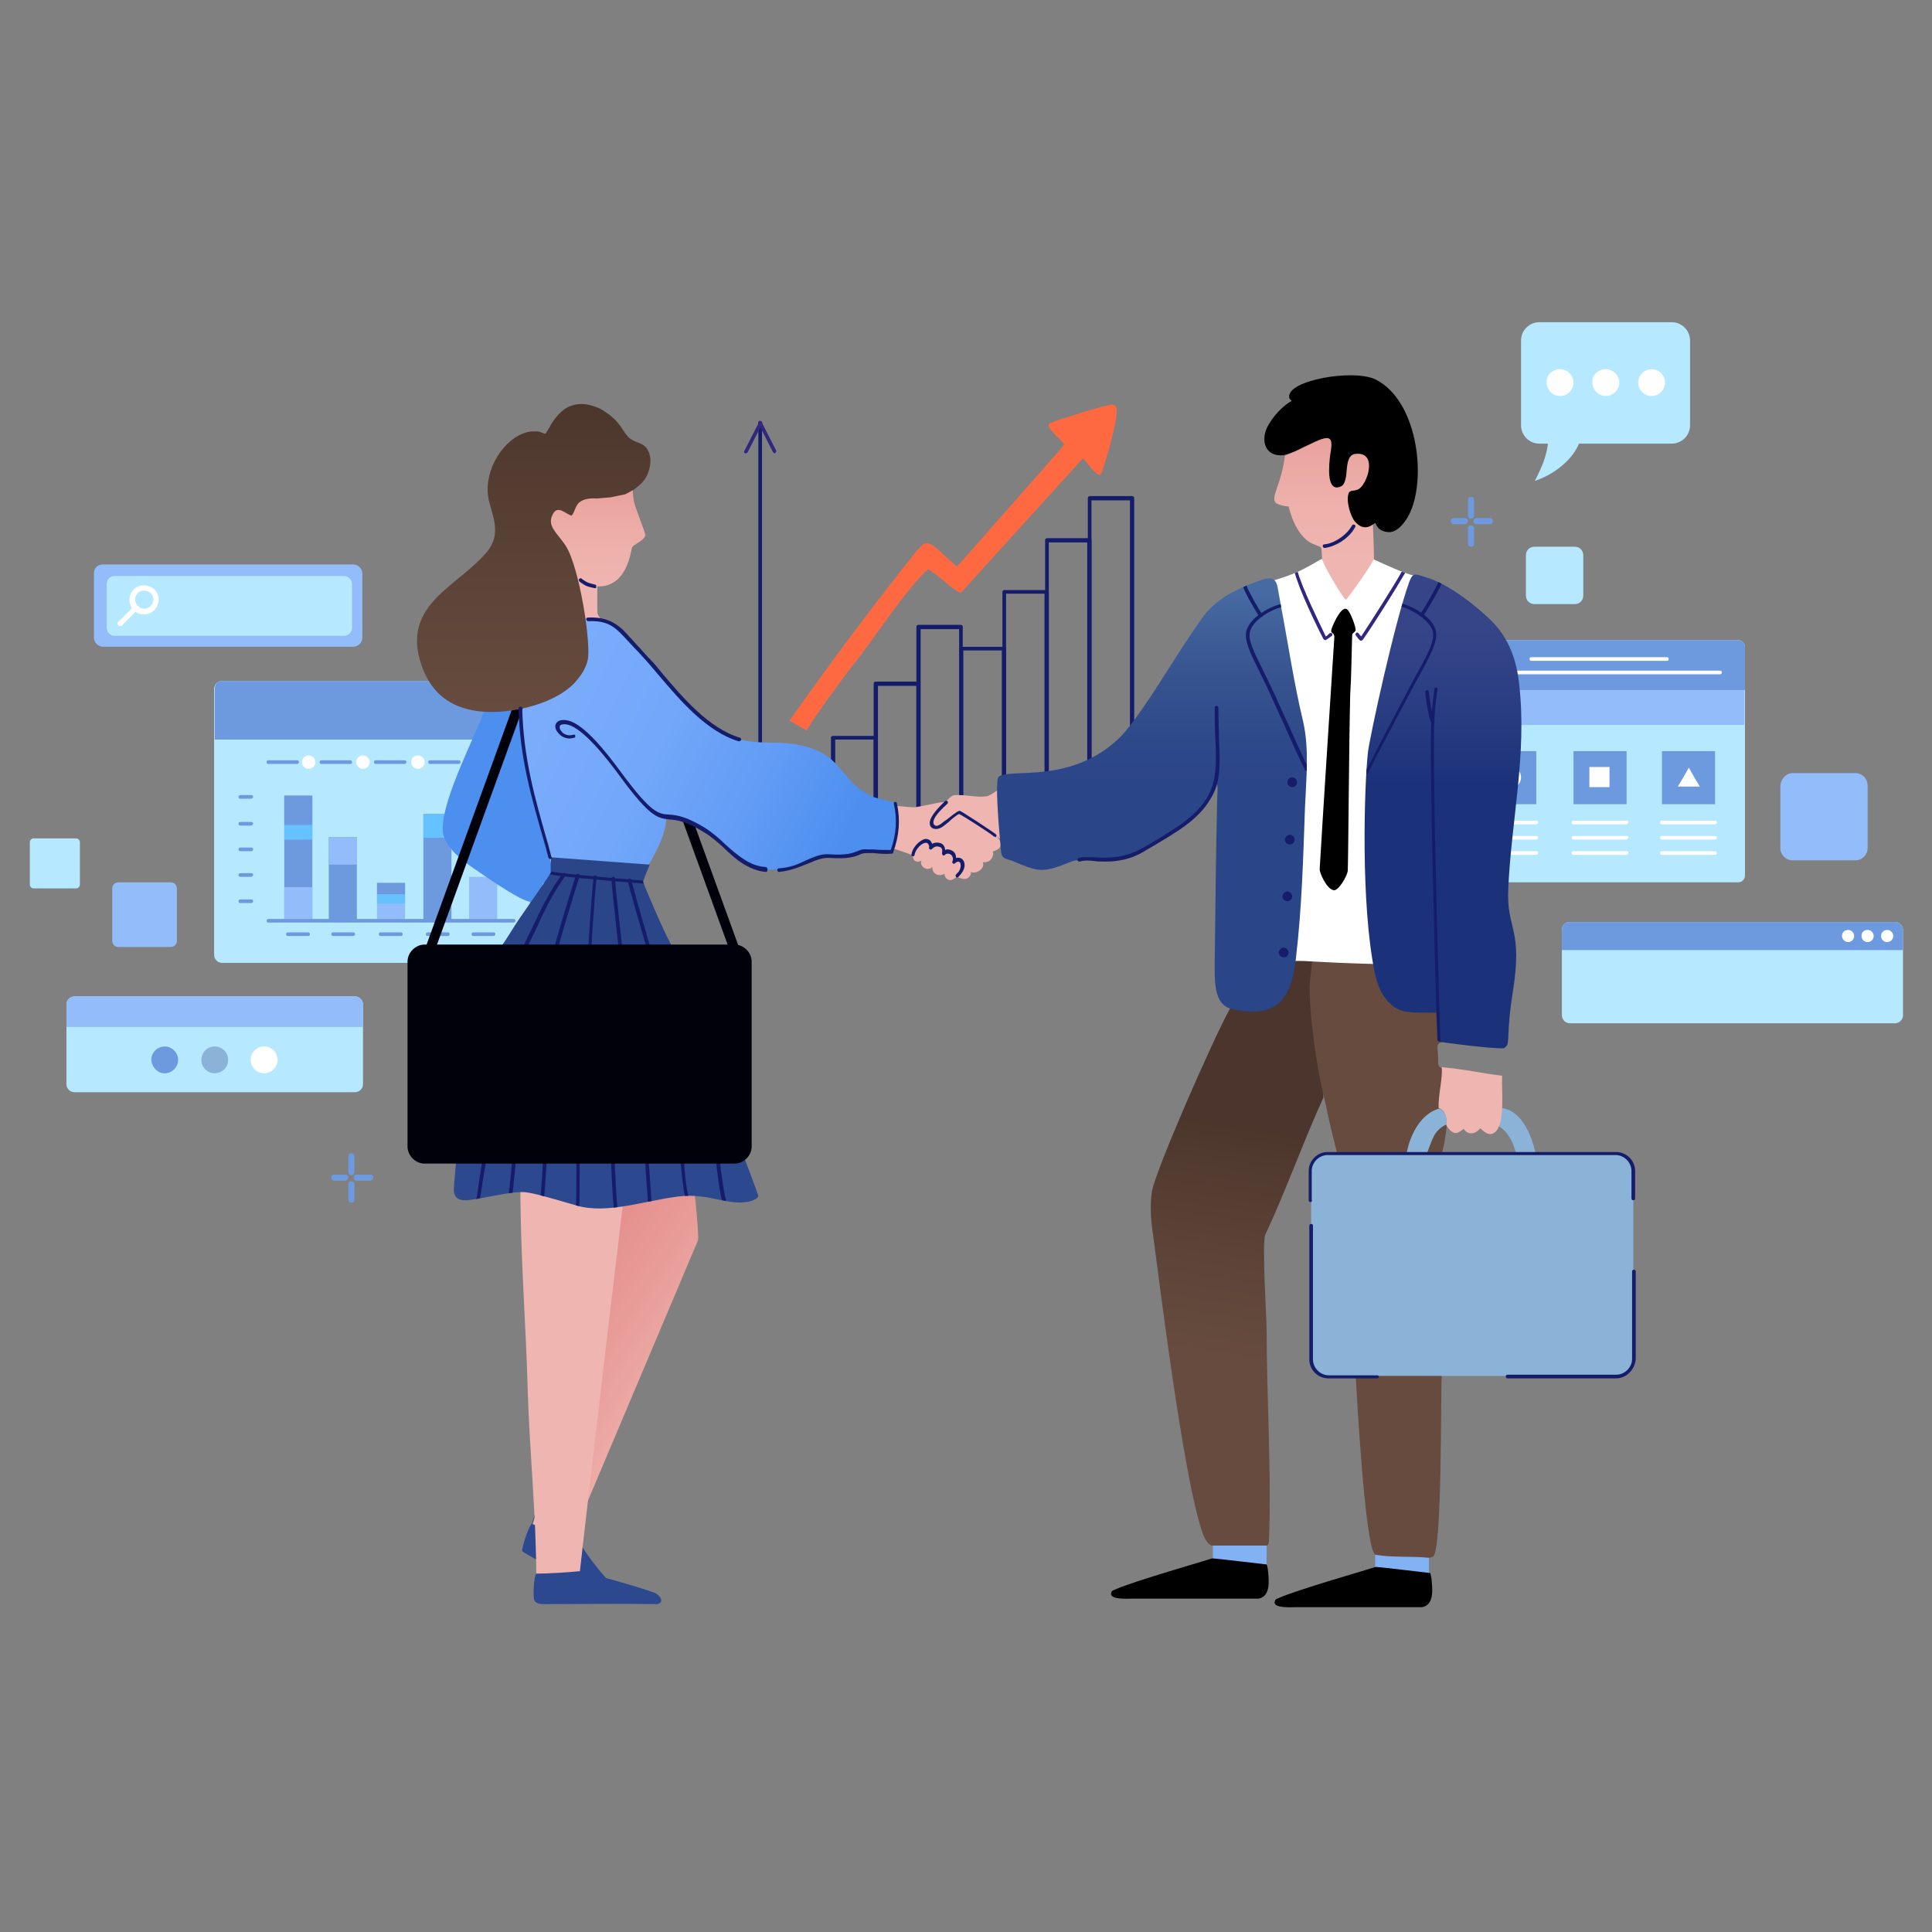 <?xml version="1.0" encoding="utf-8"?>
<!-- Generator: Adobe Illustrator 24.3.0, SVG Export Plug-In . SVG Version: 6.00 Build 0)  -->
<svg version="1.1" id="Layer_1" xmlns="http://www.w3.org/2000/svg" xmlns:xlink="http://www.w3.org/1999/xlink" x="0px" y="0px"
	 viewBox="0 0 1280 1280" enable-background="new 0 0 1280 1280" xml:space="preserve">
<rect x="0" y="0" width="1280" height="1280" fill="#808080" stroke="none"/>
<g>
	<path fill-rule="evenodd" clip-rule="evenodd" fill="#93BCFA" d="M68.28,373.95h165.74c3.23,0,6.06,2.83,6.06,6.06v42.44
		c0,3.23-2.83,6.06-6.06,6.06H68.28c-3.23,0-6.06-2.83-6.06-6.06v-42.44C62.22,376.38,64.65,373.95,68.28,373.95z"/>
	<path fill-rule="evenodd" clip-rule="evenodd" fill="#B6E9FF" d="M75.96,381.63h151.99c2.83,0,5.26,2.43,5.26,5.26v29.1
		c0,2.83-2.43,5.26-5.26,5.26H75.96c-2.83,0-5.26-2.43-5.26-5.26v-29.1C70.71,384.06,72.73,381.63,75.96,381.63z"/>
	<path fill="#FFFFFF" d="M95.37,407.1c-2.43,0-4.85-0.81-6.87-2.83c-3.64-3.64-3.64-9.7,0-13.74c3.64-3.64,9.7-3.64,13.74,0
		s3.64,9.7,0,13.74C100.62,405.89,98.2,407.1,95.37,407.1z M95.37,391.34c-1.62,0-3.23,0.4-4.04,1.62c-2.43,2.43-2.43,6.06,0,8.49
		c2.43,2.43,6.06,2.43,8.49,0c2.43-2.43,2.43-6.06,0-8.49C98.6,391.74,96.98,391.34,95.37,391.34z"/>
	<path fill="#FFFFFF" d="M79.6,414.78c-0.4,0-0.81,0-1.21-0.4c-0.81-0.81-0.81-2.02,0-2.43l10.51-10.51c0.81-0.81,2.02-0.81,2.43,0
		c0.81,0.81,0.81,2.02,0,2.43l-10.51,10.51C80.41,414.78,80.01,414.78,79.6,414.78z"/>
</g>
<path fill-rule="evenodd" clip-rule="evenodd" fill="#93BCFA" d="M78.39,584.56h34.76c2.43,0,4.04,2.02,4.04,4.04v34.76
	c0,2.43-2.02,4.04-4.04,4.04H78.39c-2.43,0-4.04-2.02-4.04-4.04V588.6C74.35,586.58,75.96,584.56,78.39,584.56z"/>
<path fill-rule="evenodd" clip-rule="evenodd" fill="#B6E9FF" d="M50.5,588.6H22.2c-1.21,0-2.43-1.21-2.43-2.43v-28.3
	c0-1.21,1.21-2.43,2.43-2.43h28.3c1.21,0,2.43,1.21,2.43,2.43v28.3C52.92,587.39,51.71,588.6,50.5,588.6z"/>
<path fill-rule="evenodd" clip-rule="evenodd" fill="#93BCFA" d="M1187.61,512.2h41.64c4.45,0,8.08,3.64,8.08,8.08v41.64
	c0,4.45-3.64,8.08-8.08,8.08h-41.64c-4.45,0-8.08-3.64-8.08-8.08v-41.64C1179.93,515.84,1183.57,512.2,1187.61,512.2z"/>
<path fill-rule="evenodd" clip-rule="evenodd" fill="#B6E9FF" d="M1016.62,362.23h26.68c3.23,0,5.66,2.43,5.66,5.66v26.68
	c0,3.23-2.43,5.66-5.66,5.66h-26.68c-3.23,0-5.66-2.43-5.66-5.66v-26.68C1010.96,364.66,1013.38,362.23,1016.62,362.23z"/>
<g>
	<path fill-rule="evenodd" clip-rule="evenodd" fill="#B6E9FF" d="M1040.06,610.84h215.46c2.83,0,5.26,2.43,5.26,5.26v56.59
		c0,2.83-2.43,5.26-5.26,5.26h-215.46c-2.83,0-5.26-2.43-5.26-5.26v-56.59C1034.81,612.86,1037.23,610.84,1040.06,610.84z"/>
	<path fill-rule="evenodd" clip-rule="evenodd" fill="#6D9ADE" d="M1040.06,610.84h215.46c2.83,0,5.26,2.43,5.26,5.26v13.34h-225.97
		v-13.34C1034.81,612.86,1037.23,610.84,1040.06,610.84z"/>
	<path fill-rule="evenodd" clip-rule="evenodd" fill="#FFFFFF" d="M1250.27,624.18c2.02,0,4.04-1.62,4.04-4.04
		c0-2.02-1.62-4.04-4.04-4.04c-2.02,0-4.04,1.62-4.04,4.04C1246.22,622.15,1247.84,624.18,1250.27,624.18z"/>
	<path fill-rule="evenodd" clip-rule="evenodd" fill="#FFFFFF" d="M1237.33,624.18c2.02,0,4.04-1.62,4.04-4.04
		c0-2.02-1.62-4.04-4.04-4.04s-4.04,1.62-4.04,4.04C1233.29,622.15,1234.9,624.18,1237.33,624.18z"/>
	<path fill-rule="evenodd" clip-rule="evenodd" fill="#FFFFFF" d="M1224.39,624.18c2.02,0,4.04-1.62,4.04-4.04
		c0-2.02-1.62-4.04-4.04-4.04s-4.04,1.62-4.04,4.04C1220.35,622.15,1222.37,624.18,1224.39,624.18z"/>
</g>
<g>
	<path fill-rule="evenodd" clip-rule="evenodd" fill="#B6E9FF" d="M49.28,660.15h185.95c2.83,0,5.26,2.43,5.26,5.26v52.95
		c0,2.83-2.43,5.26-5.26,5.26H49.28c-2.83,0-5.26-2.43-5.26-5.26v-52.95C44.03,662.58,46.45,660.15,49.28,660.15z"/>
	<path fill-rule="evenodd" clip-rule="evenodd" fill="#93BCFA" d="M49.28,660.15h185.95c2.83,0,5.26,2.43,5.26,5.26v14.96H44.03
		v-14.96C44.03,662.58,46.45,660.15,49.28,660.15z"/>
	<circle fill-rule="evenodd" clip-rule="evenodd" fill="#FFFFFF" cx="175" cy="702.19" r="8.89"/>
	<circle fill-rule="evenodd" clip-rule="evenodd" fill="#8BB3D8" cx="142.26" cy="702.19" r="8.89"/>
	<path fill-rule="evenodd" clip-rule="evenodd" fill="#6D9ADE" d="M109.11,711.09c4.85,0,8.89-4.04,8.89-8.89s-4.04-8.89-8.89-8.89
		c-4.85,0-8.89,4.04-8.89,8.89C100.62,707.04,104.26,711.09,109.11,711.09z"/>
</g>
<g>
	<path fill-rule="evenodd" clip-rule="evenodd" fill="#B6E9FF" d="M967.3,424.08h184.33c2.43,0,4.45,2.02,4.45,4.45v151.59
		c0,2.43-2.02,4.45-4.45,4.45H967.3c-2.43,0-4.45-2.02-4.45-4.45V428.53C962.85,426.1,964.88,424.08,967.3,424.08z"/>
	<path fill-rule="evenodd" clip-rule="evenodd" fill="#6D9ADE" d="M967.3,424.08h184.33c2.43,0,4.45,2.02,4.45,4.45v28.7H963.26
		v-29.1C962.85,426.1,964.88,424.08,967.3,424.08z"/>
	<path fill="#FFFFFF" d="M1104.34,437.82h-89.74c-0.81,0-1.21-0.4-1.21-1.21c0-0.81,0.4-1.21,1.21-1.21h89.74
		c0.81,0,1.21,0.4,1.21,1.21C1105.55,437.42,1105.15,437.82,1104.34,437.82z"/>
	<path fill="#FFFFFF" d="M1139.51,446.72H979.43c-0.81,0-1.21-0.4-1.21-1.21c0-0.81,0.4-1.21,1.21-1.21h160.08
		c0.81,0,1.21,0.4,1.21,1.21C1140.72,446.31,1140.31,446.72,1139.51,446.72z"/>
	<rect x="962.85" y="457.23" fill-rule="evenodd" clip-rule="evenodd" fill="#93BCFA" width="192.82" height="23.04"/>
	<rect x="982.66" y="497.65" fill-rule="evenodd" clip-rule="evenodd" fill="#6D9ADE" width="35.17" height="35.17"/>
	<rect x="1042.49" y="497.65" fill-rule="evenodd" clip-rule="evenodd" fill="#6D9ADE" width="35.17" height="35.17"/>
	<rect x="1101.1" y="497.65" fill-rule="evenodd" clip-rule="evenodd" fill="#6D9ADE" width="35.17" height="35.17"/>
	<path fill="#FFFFFF" d="M1017.83,546.16h-35.17c-0.81,0-1.21-0.4-1.21-1.21s0.4-1.21,1.21-1.21h35.17c0.81,0,1.21,0.4,1.21,1.21
		C1019.04,545.35,1018.64,546.16,1017.83,546.16z"/>
	<path fill="#FFFFFF" d="M1017.83,556.26h-35.17c-0.81,0-1.21-0.4-1.21-1.21c0-0.81,0.4-1.21,1.21-1.21h35.17
		c0.81,0,1.21,0.4,1.21,1.21C1019.04,555.46,1018.64,556.26,1017.83,556.26z"/>
	<path fill="#FFFFFF" d="M1017.83,566.37h-35.17c-0.81,0-1.21-0.4-1.21-1.21s0.4-1.21,1.21-1.21h35.17c0.81,0,1.21,0.4,1.21,1.21
		C1019.04,565.56,1018.64,566.37,1017.83,566.37z"/>
	<path fill="#FFFFFF" d="M1077.25,546.16h-34.76c-0.81,0-1.21-0.4-1.21-1.21s0.4-1.21,1.21-1.21h35.17c0.81,0,1.21,0.4,1.21,1.21
		C1078.47,545.35,1078.06,546.16,1077.25,546.16z"/>
	<path fill="#FFFFFF" d="M1077.25,556.26h-34.76c-0.81,0-1.21-0.4-1.21-1.21c0-0.81,0.4-1.21,1.21-1.21h35.17
		c0.81,0,1.21,0.4,1.21,1.21C1078.47,555.46,1078.06,556.26,1077.25,556.26z"/>
	<path fill="#FFFFFF" d="M1077.25,566.37h-34.76c-0.81,0-1.21-0.4-1.21-1.21s0.4-1.21,1.21-1.21h35.17c0.81,0,1.21,0.4,1.21,1.21
		C1078.47,565.56,1078.06,566.37,1077.25,566.37z"/>
	<path fill="#FFFFFF" d="M1136.27,546.16h-35.17c-0.81,0-1.21-0.4-1.21-1.21s0.4-1.21,1.21-1.21h35.17c0.81,0,1.21,0.4,1.21,1.21
		C1137.48,545.35,1137.08,546.16,1136.27,546.16z"/>
	<path fill="#FFFFFF" d="M1136.27,556.26h-35.17c-0.81,0-1.21-0.4-1.21-1.21c0-0.81,0.4-1.21,1.21-1.21h35.17
		c0.81,0,1.21,0.4,1.21,1.21C1137.48,555.46,1137.08,556.26,1136.27,556.26z"/>
	<path fill="#FFFFFF" d="M1136.27,566.37h-35.17c-0.81,0-1.21-0.4-1.21-1.21s0.4-1.21,1.21-1.21h35.17c0.81,0,1.21,0.4,1.21,1.21
		C1137.48,565.56,1137.08,566.37,1136.27,566.37z"/>
	<path fill-rule="evenodd" clip-rule="evenodd" fill="#FFFFFF" d="M1000.45,522.31c4.04,0,7.28-3.23,7.28-7.28
		c0-4.04-3.23-7.28-7.28-7.28c-4.04,0-7.28,3.23-7.28,7.28C993.17,519.07,996.41,522.31,1000.45,522.31z"/>
	<rect x="1053" y="508.16" fill-rule="evenodd" clip-rule="evenodd" fill="#FFFFFF" width="13.34" height="13.34"/>
	<polygon fill-rule="evenodd" clip-rule="evenodd" fill="#FFFFFF" points="1118.89,508.56 1122.53,515.03 1126.17,521.1 
		1118.89,521.1 1111.61,521.1 1115.25,515.03 	"/>
</g>
<g>
	<g>
		<path fill-rule="evenodd" clip-rule="evenodd" fill="#B6E9FF" d="M147.11,451.16h214.65c2.83,0,5.26,2.43,5.26,5.26v176.25
			c0,2.83-2.43,5.26-5.26,5.26H147.11c-2.83,0-5.26-2.43-5.26-5.26V456.01C142.26,453.18,144.28,451.16,147.11,451.16z"/>
		<path fill-rule="evenodd" clip-rule="evenodd" fill="#6D9ADE" d="M147.11,451.16h214.65c2.83,0,5.26,2.43,5.26,5.26v33.55H142.26
			v-33.55C142.26,453.18,144.28,451.16,147.11,451.16z"/>
		<rect x="188.34" y="527.16" fill-rule="evenodd" clip-rule="evenodd" fill="#6D9ADE" width="18.59" height="82.87"/>
		<rect x="217.85" y="554.65" fill-rule="evenodd" clip-rule="evenodd" fill="#6D9ADE" width="18.59" height="55.38"/>
		<rect x="249.78" y="584.96" fill-rule="evenodd" clip-rule="evenodd" fill="#93BCFA" width="18.59" height="25.06"/>
		<rect x="280.51" y="539.29" fill-rule="evenodd" clip-rule="evenodd" fill="#6D9ADE" width="18.59" height="70.34"/>
		<rect x="310.82" y="580.92" fill-rule="evenodd" clip-rule="evenodd" fill="#93BCFA" width="18.59" height="28.7"/>
		<path fill-rule="evenodd" clip-rule="evenodd" fill="#FFFFFF" d="M204.51,509.37c2.43,0,4.45-2.02,4.45-4.45
			c0-2.43-2.02-4.45-4.45-4.45s-4.45,2.02-4.45,4.45C200.06,507.35,202.09,509.37,204.51,509.37z"/>
		<path fill-rule="evenodd" clip-rule="evenodd" fill="#FFFFFF" d="M240.49,509.37c2.43,0,4.45-2.02,4.45-4.45
			c0-2.43-2.02-4.45-4.45-4.45s-4.45,2.02-4.45,4.45C236.04,507.35,238.06,509.37,240.49,509.37z"/>
		<path fill-rule="evenodd" clip-rule="evenodd" fill="#FFFFFF" d="M276.87,509.37c2.43,0,4.45-2.02,4.45-4.45
			c0-2.43-2.02-4.45-4.45-4.45c-2.43,0-4.45,2.02-4.45,4.45C272.42,507.35,274.44,509.37,276.87,509.37z"/>
		<path fill-rule="evenodd" clip-rule="evenodd" fill="#FFFFFF" d="M312.85,509.37c2.43,0,4.45-2.02,4.45-4.45
			c0-2.43-2.02-4.45-4.45-4.45c-2.43,0-4.45,2.02-4.45,4.45C308.4,507.35,310.42,509.37,312.85,509.37z"/>
		<path fill="#6D9ADE" d="M232,506.14h-19c-0.81,0-1.21-0.4-1.21-1.21s0.4-1.21,1.21-1.21h19c0.81,0,1.21,0.4,1.21,1.21
			C233.21,505.73,232.81,506.14,232,506.14z"/>
		<path fill="#6D9ADE" d="M267.98,506.14h-19c-0.81,0-1.21-0.4-1.21-1.21s0.4-1.21,1.21-1.21h19c0.81,0,1.21,0.4,1.21,1.21
			C269.19,505.73,268.78,506.14,267.98,506.14z"/>
		<path fill="#6D9ADE" d="M303.95,506.14h-19c-0.81,0-1.21-0.4-1.21-1.21s0.4-1.21,1.21-1.21h19c0.81,0,1.21,0.4,1.21,1.21
			C305.16,505.73,304.36,506.14,303.95,506.14z"/>
		<path fill="#6D9ADE" d="M340.33,506.14h-19c-0.81,0-1.21-0.4-1.21-1.21s0.4-1.21,1.21-1.21h19c0.81,0,1.21,0.4,1.21,1.21
			C341.55,505.73,341.14,506.14,340.33,506.14z"/>
		<path fill="#6D9ADE" d="M196.83,506.14h-19c-0.81,0-1.21-0.4-1.21-1.21s0.4-1.21,1.21-1.21h19c0.81,0,1.21,0.4,1.21,1.21
			C198.04,505.73,197.23,506.14,196.83,506.14z"/>
		<path fill="#6D9ADE" d="M166.51,529.18h-7.28c-0.81,0-1.21-0.4-1.21-1.21s0.4-1.21,1.21-1.21h7.28c0.81,0,1.21,0.4,1.21,1.21
			C167.73,528.37,166.92,529.18,166.51,529.18z"/>
		<path fill="#6D9ADE" d="M166.51,546.97h-7.28c-0.81,0-1.21-0.4-1.21-1.21c0-0.81,0.4-1.21,1.21-1.21h7.28
			c0.81,0,1.21,0.4,1.21,1.21C167.73,546.16,166.92,546.97,166.51,546.97z"/>
		<path fill="#6D9ADE" d="M166.51,563.94h-7.28c-0.81,0-1.21-0.4-1.21-1.21s0.4-1.21,1.21-1.21h7.28c0.81,0,1.21,0.4,1.21,1.21
			S166.92,563.94,166.51,563.94z"/>
		<path fill="#6D9ADE" d="M166.51,580.92h-7.28c-0.81,0-1.21-0.4-1.21-1.21s0.4-1.21,1.21-1.21h7.28c0.81,0,1.21,0.4,1.21,1.21
			C167.73,580.11,166.92,580.92,166.51,580.92z"/>
		<path fill="#6D9ADE" d="M166.51,598.3h-7.28c-0.81,0-1.21-0.4-1.21-1.21c0-0.81,0.4-1.21,1.21-1.21h7.28
			c0.81,0,1.21,0.4,1.21,1.21C167.73,597.9,166.92,598.3,166.51,598.3z"/>
		<rect x="188.34" y="527.16" fill-rule="evenodd" clip-rule="evenodd" fill="#6D9ADE" width="18.59" height="19.4"/>
		<rect x="188.34" y="546.56" fill-rule="evenodd" clip-rule="evenodd" fill="#66C2FF" width="18.59" height="9.7"/>
		<rect x="188.34" y="587.79" fill-rule="evenodd" clip-rule="evenodd" fill="#93BCFA" width="18.59" height="21.83"/>
		<rect x="217.85" y="554.65" fill-rule="evenodd" clip-rule="evenodd" fill="#93BCFA" width="18.59" height="18.19"/>
		<rect x="280.51" y="539.29" fill-rule="evenodd" clip-rule="evenodd" fill="#66C2FF" width="18.59" height="15.77"/>
		<rect x="249.78" y="584.96" fill-rule="evenodd" clip-rule="evenodd" fill="#6D9ADE" width="18.59" height="7.68"/>
		<rect x="249.78" y="592.65" fill-rule="evenodd" clip-rule="evenodd" fill="#66C2FF" width="18.59" height="6.06"/>
		<path fill="#6D9ADE" d="M340.33,611.24h-162.5c-0.81,0-1.21-0.4-1.21-1.21s0.4-1.21,1.21-1.21h162.5c0.81,0,1.21,0.4,1.21,1.21
			C341.55,610.43,341.14,611.24,340.33,611.24z"/>
		<path fill="#6D9ADE" d="M204.11,620.13h-13.34c-0.81,0-1.21-0.4-1.21-1.21c0-0.81,0.4-1.21,1.21-1.21h13.34
			c0.81,0,1.21,0.4,1.21,1.21C205.32,619.73,204.91,620.13,204.11,620.13z"/>
		<path fill="#6D9ADE" d="M234.02,620.13h-13.34c-0.81,0-1.21-0.4-1.21-1.21c0-0.81,0.4-1.21,1.21-1.21h13.34
			c0.81,0,1.21,0.4,1.21,1.21C235.23,619.73,234.83,620.13,234.02,620.13z"/>
		<path fill="#6D9ADE" d="M265.55,620.13h-13.34c-0.81,0-1.21-0.4-1.21-1.21c0-0.81,0.4-1.21,1.21-1.21h13.34
			c0.81,0,1.21,0.4,1.21,1.21C266.76,619.73,266.36,620.13,265.55,620.13z"/>
		<path fill="#6D9ADE" d="M296.68,620.13h-13.34c-0.81,0-1.21-0.4-1.21-1.21c0-0.81,0.4-1.21,1.21-1.21h13.34
			c0.81,0,1.21,0.4,1.21,1.21C297.89,619.73,297.48,620.13,296.68,620.13z"/>
		<path fill="#6D9ADE" d="M326.99,620.13h-13.34c-0.81,0-1.21-0.4-1.21-1.21c0-0.81,0.4-1.21,1.21-1.21h13.34
			c0.81,0,1.21,0.4,1.21,1.21C328.21,619.73,327.4,620.13,326.99,620.13z"/>
	</g>
	<path fill-rule="evenodd" clip-rule="evenodd" fill="#93BCFA" d="M352.46,479.86H337.1c-0.81,0-1.21-0.81-1.21-1.21v-15.77
		c0-0.81,0.81-1.21,1.21-1.21h15.36c0.81,0,1.21,0.81,1.21,1.21v15.36C353.67,479.06,353.27,479.86,352.46,479.86z"/>
</g>
<g>
	<path fill="#6D9ADE" d="M974.58,343.64c-1.21,0-2.02-0.81-2.02-2.02v-10.51c0-1.21,0.81-2.02,2.02-2.02s2.02,0.81,2.02,2.02v10.51
		C976.6,342.83,975.79,343.64,974.58,343.64z"/>
	<path fill="#6D9ADE" d="M974.58,362.23c-1.21,0-2.02-0.81-2.02-2.02V350.1c0-1.21,0.81-2.02,2.02-2.02s2.02,0.81,2.02,2.02v10.11
		C976.6,361.42,975.79,362.23,974.58,362.23z"/>
	<path fill="#6D9ADE" d="M987.11,347.27h-8.89c-1.21,0-2.02-0.81-2.02-2.02c0-1.21,0.81-2.02,2.02-2.02h8.89
		c1.21,0,2.02,0.81,2.02,2.02C989.13,346.47,988.32,347.27,987.11,347.27z"/>
	<path fill="#6D9ADE" d="M970.54,347.27h-7.28c-1.21,0-2.02-0.81-2.02-2.02c0-1.21,0.81-2.02,2.02-2.02h7.28
		c1.21,0,2.02,0.81,2.02,2.02C972.56,346.47,971.34,347.27,970.54,347.27z"/>
</g>
<path fill-rule="evenodd" clip-rule="evenodd" fill="#FE6941" d="M523.05,477.44l11.32,6.47c6.47-10.91,22.64-32.74,30.72-43.25
	c13.74-16.98,35.17-50.53,49.72-63.46c4.45,1.62,18.59,15.77,21.83,15.36c0.4,0,0,0,80.85-88.93c4.85,5.26,6.47,8.49,9.7,10.51
	c2.43,1.62,2.43-0.81,3.23-2.83c2.43-6.87,10.51-33.15,9.3-40.83c-0.4-2.02-1.62-2.43-3.23-2.43c-3.64,0-38.4,10.91-40.42,12.13
	c-2.83,1.62-0.81,3.64,3.64,8.49c3.23,3.23,4.85,4.85,5.26,6.06c0,0.4-70.74,80.44-70.74,80.44c-4.85-2.43-14.96-15.36-20.21-15.36
	c-2.02,0-3.64,1.62-6.47,4.85C578.83,400.63,550.13,439.04,523.05,477.44z"/>
<path fill="#151D6B" d="M750.23,544.95h-28.3c-0.81,0-1.21-0.81-1.21-1.21V329.89c0-0.81,0.81-1.21,1.21-1.21h28.3
	c0.81,0,1.21,0.81,1.21,1.21v213.84C751.44,544.14,751.04,544.95,750.23,544.95z M723.14,542.12h25.47V331.51h-25.47V542.12z"/>
<path fill="#151D6B" d="M503.64,567.99c-0.81,0-1.21-0.4-1.21-1.21v-286.6c0-0.81,0.4-1.21,1.21-1.21c0.81,0,1.21,0.4,1.21,1.21
	v286.6C504.86,567.18,504.45,567.99,503.64,567.99z"/>
<path fill="#151D6B" d="M721.93,544.95h-28.3c-0.81,0-1.21-0.81-1.21-1.21V357.78c0-0.81,0.81-1.21,1.21-1.21h28.3
	c0.81,0,1.21,0.81,1.21,1.21v185.95C723.14,544.14,722.34,544.95,721.93,544.95z M694.85,542.12h25.47V359.4h-25.47V542.12z"/>
<path fill="#151D6B" d="M693.63,544.95h-28.3c-0.81,0-1.21-0.81-1.21-1.21V392.14c0-0.81,0.81-1.21,1.21-1.21h28.3
	c0.81,0,1.21,0.81,1.21,1.21v151.59C694.85,544.14,694.04,544.95,693.63,544.95z M666.55,542.12h25.47V393.36h-25.47V542.12z"/>
<path fill="#151D6B" d="M665.34,544.95h-28.3c-0.81,0-1.21-0.81-1.21-1.21V429.74c0-0.81,0.81-1.21,1.21-1.21h28.3
	c0.81,0,1.21,0.81,1.21,1.21v113.59C666.55,544.14,665.74,544.95,665.34,544.95z M638.25,542.12h25.47V430.95h-25.47V542.12z"/>
<path fill="#151D6B" d="M636.64,544.95h-28.3c-0.81,0-1.21-0.81-1.21-1.21V415.19c0-0.81,0.81-1.21,1.21-1.21h28.3
	c0.81,0,1.21,0.81,1.21,1.21v128.14C638.25,544.14,637.45,544.95,636.64,544.95z M609.96,542.12h25.47V416.8h-25.47V542.12z"/>
<path fill="#151D6B" d="M608.34,544.95h-28.3c-0.81,0-1.21-0.81-1.21-1.21v-90.95c0-0.81,0.81-1.21,1.21-1.21h28.3
	c0.81,0,1.21,0.81,1.21,1.21v90.95C609.96,544.14,609.15,544.95,608.34,544.95z M581.66,542.12h25.47V454.4h-25.47V542.12z"/>
<path fill="#151D6B" d="M580.04,544.95h-28.3c-0.81,0-1.21-0.81-1.21-1.21v-54.98c0-0.81,0.81-1.21,1.21-1.21h28.3
	c0.81,0,1.21,0.81,1.21,1.21v54.98C581.66,544.14,580.85,544.95,580.04,544.95z M553.36,542.12h25.47v-52.15h-25.47V542.12z"/>
<path fill="#151D6B" d="M551.75,544.95h-28.3c-0.81,0-1.21-0.81-1.21-1.21v-36.38c0-0.81,0.81-1.21,1.21-1.21h28.3
	c0.81,0,1.21,0.81,1.21,1.21v36.38C553.36,544.14,552.56,544.95,551.75,544.95z M525.07,542.12h25.47v-33.55h-25.47V542.12z"/>
<path fill="#31277E" d="M513.35,300.38c-0.4,0-0.81-0.4-1.21-0.81l-9.7-19c-0.4-0.4,0-1.21,0.4-1.62c0.4-0.4,1.21,0,1.62,0.4l9.7,19
	c0.4,0.4,0,1.21-0.4,1.62C513.75,299.98,513.75,300.38,513.35,300.38z"/>
<path fill="#31277E" d="M493.94,300.38h-0.4c-0.4-0.4-0.81-0.81-0.4-1.62l9.7-19c0.4-0.4,0.81-0.81,1.62-0.4
	c0.4,0.4,0.81,0.81,0.4,1.62l-9.7,19C494.75,299.98,494.35,300.38,493.94,300.38z"/>
<path fill-rule="evenodd" clip-rule="evenodd" fill="#2C488E" d="M352.46,1009.41c-2.02,1.21-6.87,15.77-6.47,18.19
	c0.4,1.62,59.83,32.74,65.08,34.36c4.85,0.81,4.85-2.83,0.81-6.47c-9.3-7.28-21.83-22.64-31.53-39.21h-0.4l1.62-3.64
	c-9.7-3.64-18.59-5.66-27.49-8.89C353.67,1006.18,352.86,1007.79,352.46,1009.41z"/>
<path fill-rule="evenodd" clip-rule="evenodd" fill="#4D8FEF" d="M317.29,577.69c10.11,6.87,27.08,18.59,33.96,19.81l-0.4,1.21
	c1.62-0.81,3.64-4.45,4.85-6.06c1.21-2.02,3.64-5.26,4.04-7.28l0.81-0.4c1.62-2.02,6.06-2.43,7.68-4.45
	c1.62-4.04-2.43-3.64-3.23-8.49c-0.4-2.83-0.81-5.26-1.62-8.08c-33.96-110.76,19.81-30.72-18.59-94.59
	c-24.25,3.64-3.23-4.45-24.25,2.43c-6.87,18.59-31.13,64.68-26.68,81.66C297.08,563.94,308.4,571.62,317.29,577.69z"/>
<linearGradient id="SVGID_1_" gradientUnits="userSpaceOnUse" x1="390.785" y1="3342.423" x2="390.785" y2="3430.975" gradientTransform="matrix(1 0 0 1 0 -3040)">
	<stop  offset="0" style="stop-color:#E5918E"/>
	<stop  offset="0.04" style="stop-color:#E69490"/>
	<stop  offset="0.379" style="stop-color:#EBA7A2"/>
	<stop  offset="0.705" style="stop-color:#EEB1AC"/>
	<stop  offset="1" style="stop-color:#EFB5B0"/>
</linearGradient>
<path fill-rule="evenodd" clip-rule="evenodd" fill="url(#SVGID_1_)" d="M395.31,329.49c-4.04-0.4-8.89,0.4-11.32,2.43
	c-2.43,2.02-6.06,1.62-8.08,3.64c-2.83,0-18.59-2.43-21.83,4.04c-0.4,1.21,33.96,65.49,33.96,72.36c4.45-0.4,6.06-0.4,10.91,0.4
	c-2.83-6.47-3.23-3.23-3.23-10.11c0-4.45,0-9.3,0-13.74c10.11,0.4,18.59-5.66,22.23-22.23c0.81-3.64,0.4-4.04,3.23-5.66l3.64-2.43
	c2.02-1.62,3.23-3.23,2.43-4.85c-1.21-4.45-5.66-14.96-7.28-21.02c-0.4-2.02-0.81-6.87-0.81-8.89l-5.26,2.83l-9.7,2.02
	L395.31,329.49z"/>
<rect x="449.11" y="430.19" transform="matrix(0.94 -0.341 0.341 0.94 -155.048 186.435)" fill-rule="evenodd" clip-rule="evenodd" fill="#00010B" width="6.47" height="207.38"/>
<path fill-rule="evenodd" clip-rule="evenodd" fill="#EFB5B0" d="M590.15,561.52c6.87,2.43,19.4,6.47,25.47,9.7
	c2.83,1.62,17.38,10.11,21.83,10.91c4.85,1.21,6.47-3.64,5.66-4.45c3.64,1.62,9.7-2.02,8.08-6.47c6.06,0.81,7.68-5.66,6.47-7.28
	c0.4,0.4,9.3-2.02,3.23-9.3c-4.85-6.06-17.79-12.13-20.62-13.74c-6.06-3.23-10.91-10.51-17.38-9.3c-2.43,0.4-13.34,2.83-16.57,3.23
	c-2.83,0.4-18.59-2.02-19-0.81C586.11,540.9,589.75,561.52,590.15,561.52z"/>
<linearGradient id="SVGID_2_" gradientUnits="userSpaceOnUse" x1="244.985" y1="3463.848" x2="550.191" y2="3611.638" gradientTransform="matrix(1 0 0 1 0 -3040)">
	<stop  offset="0" style="stop-color:#7FAFFD"/>
	<stop  offset="0.325" style="stop-color:#7CADFC"/>
	<stop  offset="0.599" style="stop-color:#72A7F9"/>
	<stop  offset="0.807" style="stop-color:#629CF5"/>
	<stop  offset="1" style="stop-color:#4D8FEF"/>
</linearGradient>
<path fill-rule="evenodd" clip-rule="evenodd" fill="url(#SVGID_2_)" d="M548.92,567.18c19.4,1.21,17.79-3.64,25.06-3.23
	c5.26,0.4,10.91,0.81,16.17,0.4c2.83-8.08,4.45-17.38,3.64-26.68l-0.81-4.85c-1.21-1.62-0.4-1.21-2.43-1.62
	c-10.11-3.23-10.91-1.21-21.02-8.49c-6.06-4.04-11.72-13.34-18.59-19.4c-10.51-9.3-26.28-11.32-40.02-11.32
	c-6.87,0-14.96-0.4-21.42-2.43c-24.25-7.28-43.66-33.55-59.42-51.34c-10.91-11.72-16.57-18.59-21.02-22.64
	c-4.85-4.04-12.94-6.47-22.64-6.06c0,3.64,6.47,23.45-9.7,40.02c-9.7,9.7-30.72,18.19-31.93,19.4c0.81,35.57,9.7,62.66,19.81,98.63
	c5.26,12.13,52.55,15.36,63.46,9.3c0.81-0.81,0.4-1.62,1.21-3.23c0.81-1.21,1.21-2.43,2.02-3.23c4.85-8.89,9.7-18.19,10.11-28.3
	c5.66-1.21,21.02,4.85,25.47,7.68c9.3,5.66,16.17,14.55,25.47,20.62c8.08,5.26,14.55,6.06,21.42,5.66
	C530.32,576.07,538,566.77,548.92,567.18z"/>
<rect x="203.4" y="509.86" transform="matrix(0.341 -0.94 0.94 0.341 -266.822 645.442)" fill-rule="evenodd" clip-rule="evenodd" fill="#00010B" width="247.4" height="6.47"/>
<linearGradient id="SVGID_3_" gradientUnits="userSpaceOnUse" x1="353.603" y1="3511.454" x2="353.603" y2="3307.425" gradientTransform="matrix(1 0 0 1 0 -3040)">
	<stop  offset="0" style="stop-color:#664B3E"/>
	<stop  offset="0.367" style="stop-color:#5F4539"/>
	<stop  offset="0.999" style="stop-color:#4C362C"/>
	<stop  offset="1" style="stop-color:#4C352C"/>
</linearGradient>
<path fill-rule="evenodd" clip-rule="evenodd" fill="url(#SVGID_3_)" d="M278.08,437.01c6.06,21.02,18.59,30.32,34.76,33.55
	c20.62,4.04,52.95-2.83,67.51-17.79c4.85-5.26,7.68-10.11,8.89-14.96c2.83-9.7-5.26-62.25-14.55-76.4
	c-5.66-8.49-12.53-12.94-8.49-20.62c3.23-6.87,9.3,0.4,12.53,0.81c2.02-2.02,2.43-6.87,5.26-8.89c2.43-2.02,6.87-2.83,11.32-2.43
	l9.3-0.81l9.7-2.02l5.26-2.83c4.04-2.83,7.28-5.66,9.3-10.11c2.02-4.85,3.23-10.91,0.4-16.17c-2.83-5.26-7.28-4.45-11.72-7.68
	c-3.23-2.43-5.26-7.28-8.89-11.32c-2.83-3.23-7.28-6.47-10.91-8.49c-4.45-2.02-10.51-4.04-16.17-2.83
	c-7.68,1.21-12.94,7.28-16.57,13.34c-1.21,2.43-2.43,4.04-3.64,6.06c-2.02-0.4-2.83-1.21-5.26-1.62c-2.43,0-4.85,0-6.47,0.4
	c-16.17,4.04-28.7,25.06-26.28,42.44c1.62,11.32,10.51,24.66-1.62,38C302.74,388.51,267.98,400.23,278.08,437.01z"/>
<rect x="803.59" y="1010.62" fill-rule="evenodd" clip-rule="evenodd" fill="#82B1F4" width="35.57" height="31.13"/>
<linearGradient id="SVGID_4_" gradientUnits="userSpaceOnUse" x1="802.941" y1="3938.486" x2="825.547" y2="3786.861" gradientTransform="matrix(1 0 0 1 0 -3040)">
	<stop  offset="0" style="stop-color:#664B3E"/>
	<stop  offset="0.367" style="stop-color:#5F4539"/>
	<stop  offset="0.999" style="stop-color:#4C362C"/>
	<stop  offset="1" style="stop-color:#4C352C"/>
</linearGradient>
<path fill-rule="evenodd" clip-rule="evenodd" fill="url(#SVGID_4_)" d="M803.59,1023.96h35.17c1.62,0.4,2.02-2.02,2.02-5.26
	c1.62-44.47-1.62-93.38-1.62-138.65c0-5.66-3.23-57-0.81-62.25c12.53-26.28,26.28-64.27,38.4-90.55
	c-1.21-13.74,35.57-109.55-16.98-103.48c-0.4,0-20.62-2.02-21.83-0.4c-2.83,3.23-8.49,12.94-12.53,14.55
	c-10.11,4.45-4.85,11.72-10.51,30.32c-10.51,18.59-49.72,107.93-51.74,121.27c-1.21,8.89-0.81,17.38,0.4,25.87
	c3.23,22.64,20.21,164.93,33.55,201.31C799.14,1021.54,801.57,1024.37,803.59,1023.96z"/>
<path fill-rule="evenodd" clip-rule="evenodd" fill="#664B3E" d="M886.45,766.06c11.72,0.81,33.15,0.4,45.27-0.4
	c0.81-5.26,8.08-14.96,10.51-19c3.23-4.85,4.45-10.11,11.32-12.13c0-8.89,2.83-19.81,2.43-26.68c-4.45-1.21-2.83-4.04-3.23-8.89
	c-0.4-4.85-1.62-8.08,3.23-8.49v-1.21c-2.43-1.62-2.02-7.28-2.02-10.51c-0.4-4.04,0-8.49-0.4-11.72c-6.87-0.4-11.32-1.21-17.38-3.23
	c-4.85-1.62-8.49-5.66-11.72-8.49c-3.23-2.83-5.66-8.08-6.87-13.34c-1.21-5.26-1.21-12.94-2.83-16.98v2.43
	c-8.08-1.62-37.59-4.04-43.66-2.02l0.4-2.43c-1.21,4.45-3.23,22.64-3.64,27.49c-1.21,9.7,2.43,49.32,10.11,79.63
	C882.01,749.89,886.45,766.06,886.45,766.06z"/>
<path fill-rule="evenodd" clip-rule="evenodd" fill="#FFFFFF" d="M909.5,370.32c-22.64,23.45-24.25,5.26-33.96,0
	c-13.74,8.08-18.19,10.11-31.53,14.15c4.85,35.17,20.62,202.12,12.94,252.24c10.51-0.4,10.51,0.81,55.38,2.02l-0.4-4.85
	c-7.28-40.83,8.08-205.76,27.08-251.84C929.3,379.61,918.39,374.36,909.5,370.32z"/>
<g>
	<g>
		<g>
			<g>
				<g>
					<defs>
						<path id="SVGID_5_" d="M909.5,370.32c-22.64,23.45-24.25,5.26-33.96,0c-13.74,8.08-18.19,10.11-31.53,14.15
							c4.85,35.17,20.62,202.12,12.94,252.24c10.51-0.4,10.51,0.81,55.38,2.02l-0.4-4.85c-7.28-40.83,8.08-205.76,27.08-251.84
							C929.3,379.61,918.39,374.36,909.5,370.32z"/>
					</defs>
					<clipPath id="SVGID_6_">
						<use xlink:href="#SVGID_5_"  overflow="visible"/>
					</clipPath>
					<g clip-path="url(#SVGID_6_)">
						<path fill="#31277F" d="M901.82,424.48c-0.4,0-1.21,0-3.64-3.64c-0.4-0.4,0-1.21,0.4-1.62c0.4-0.4,1.21,0,1.62,0.4
							c0.4,0.81,1.21,1.62,1.62,2.02c6.47-9.7,21.42-33.15,27.08-43.25c0.4-0.4,0.81-0.81,1.62-0.4c0.4,0.4,0.81,0.81,0.4,1.62
							c-6.06,10.51-21.83,35.57-27.89,44.06C902.62,424.08,902.22,424.48,901.82,424.48L901.82,424.48z M901.01,422.87
							L901.01,422.87L901.01,422.87z"/>
						<path fill="#31277F" d="M877.97,424.08C877.97,424.08,877.56,424.08,877.97,424.08c-0.4,0-0.81-0.4-1.21-0.81
							c-4.45-8.49-16.17-32.74-19-44.06c0-0.4,0-1.21,0.81-1.21c0.4,0,1.21,0,1.21,0.81c2.83,10.51,14.15,33.55,18.59,42.85
							c0.81-0.4,1.62-1.21,2.43-2.02c0.4-0.4,1.21-0.4,1.62,0s0.4,1.21,0,1.62C879.18,423.67,878.37,424.08,877.97,424.08z"/>
					</g>
				</g>
			</g>
		</g>
	</g>
</g>
<rect x="911.11" y="1019.11" fill-rule="evenodd" clip-rule="evenodd" fill="#82B1F4" width="35.57" height="31.13"/>
<path fill-rule="evenodd" clip-rule="evenodd" fill="#664B3E" d="M911.11,1030.03c10.91,2.02,23.85,0.81,35.17,2.02
	c1.21,0,2.43-0.4,3.23-0.81c6.06-4.85,4.85-105.91,5.66-120.46l-41.23-0.4c-2.02,0.81-5.26,0.4-7.68,0.4
	c-5.26-0.4-6.47-0.4-8.08,0.4C898.58,918.86,904.24,1025.58,911.11,1030.03z"/>
<linearGradient id="SVGID_7_" gradientUnits="userSpaceOnUse" x1="385.874" y1="3883.722" x2="477.055" y2="3943.976" gradientTransform="matrix(1 0 0 1 0 -3040)">
	<stop  offset="0" style="stop-color:#E5918E"/>
	<stop  offset="0.366" style="stop-color:#E89C98"/>
	<stop  offset="1" style="stop-color:#EFB5B0"/>
</linearGradient>
<path fill-rule="evenodd" clip-rule="evenodd" fill="url(#SVGID_7_)" d="M359.33,787.49c0,44.47,3.64,89.34,4.85,133.8
	c1.21,40.02,5.66,83.68,5.66,123.29c8.49,0.4,11.72-31.53,11.72-31.53l80.85-191.2c2.02-6.47-15.36-140.27-12.94-147.55
	C443.41,672.68,379.54,789.1,359.33,787.49z"/>
<path fill-rule="evenodd" clip-rule="evenodd" fill="#EFB5B0" d="M344.78,787.49c0,44.47,3.64,89.34,4.85,133.8
	c1.21,40.02,5.66,83.68,5.66,123.29c8.49,0.4,20.21-0.81,28.7-1.62c0,0,11.72-106.31,43.66-368.66
	C421.58,672.68,364.99,789.1,344.78,787.49z"/>
<path fill-rule="evenodd" clip-rule="evenodd" d="M895.75,423.67c0-5.66,0.4-2.83,2.43-6.06c0-2.83-3.23-10.91-4.85-12.94
	c-3.64-5.66-9.7,8.08-10.91,11.32c-1.62,4.45,1.62,2.43,1.62,6.06l-5.26,82.06c-0.81,12.94-4.45,69.93-4.45,71.55
	c-0.4,2.02,4.45,13.34,9.3,14.15c3.23,0.4,8.89-9.3,9.3-12.94c0.4-10.91,0.81-84.49,1.62-116.82
	C895.35,447.93,895.35,435.8,895.75,423.67z"/>
<path fill-rule="evenodd" clip-rule="evenodd" d="M911.52,1038.11c-2.02,0.81-52.95,15.36-64.27,20.62
	c-2.02,0.81-2.43,0.81-2.83,2.83c0,4.04,10.91,3.23,14.15,3.23c85.7,0-2.43,0,83.68,0c8.08-1.62,6.87-12.13,6.06-19.4
	c-0.4-1.62-0.4-2.83-0.81-3.23C947.09,1042.15,913.54,1038.11,911.52,1038.11z"/>
<path fill-rule="evenodd" clip-rule="evenodd" fill="#8BB3D8" d="M995.19,734.13c-2.02,1.62-0.81,2.83-1.21,6.06
	c-0.4,2.43-1.21,3.64-0.81,6.06c4.04,2.43,6.87,6.47,8.89,10.91c0.4,1.21,2.43,6.06,2.43,7.68c0,2.43-1.62,0-6.06,1.21
	c12.94,0.4,42.04-4.85,19.4,0.4C1016.62,760,1011.36,736.55,995.19,734.13z"/>
<path fill-rule="evenodd" clip-rule="evenodd" fill="#EFB5B0" d="M953.15,734.13c3.64,0.81,6.06,6.47,4.85,10.91l0.4,0.81
	c4.85,7.28,7.68,4.85,11.32,2.02c2.83,4.45,8.08,3.64,10.91-0.4c1.21,0.81,6.06,6.87,10.51,2.02c6.06-6.47,3.64-26.68,4.04-36.79
	c-13.74-1.62-25.47-4.45-40.02-5.66C955.98,714.32,952.75,725.23,953.15,734.13z"/>
<path fill-rule="evenodd" clip-rule="evenodd" fill="#2C488E" d="M355.29,1042.56c-1.62,2.02-2.43,15.77-1.21,17.79
	c0.81,1.62,2.83,2.43,6.47,2.43c25.06,0,49.72-0.4,74.78,0c4.85-0.81,2.83-5.66-2.02-7.68c-11.32-4.04-38.4-11.72-49.32-14.15
	C375.91,1041.75,363.78,1042.56,355.29,1042.56z"/>
<path fill-rule="evenodd" clip-rule="evenodd" fill="#EFB5B0" d="M664.53,557.07c0.4,0,0.4-2.02,0.4-3.23
	c0.81-5.26,5.26-31.53-0.4-33.15c-0.4,0-6.87,6.06-10.91,6.87c-5.66,0.81-12.94-0.81-18.59-0.81c-3.64,0-4.04,0-6.47,2.43
	c-2.02,2.02-17.38,14.55-9.7,18.19c0.81,0.4,2.43,0.4,4.45-0.81c2.02-1.21,11.32-9.3,12.53-8.89
	C636.64,538.48,664.53,556.67,664.53,557.07z"/>
<linearGradient id="SVGID_8_" gradientUnits="userSpaceOnUse" x1="763.206" y1="3434.035" x2="763.206" y2="3559.93" gradientTransform="matrix(1 0 0 1 0 -3040)">
	<stop  offset="0" style="stop-color:#466AA2"/>
	<stop  offset="0.106" style="stop-color:#42639C"/>
	<stop  offset="0.468" style="stop-color:#36528E"/>
	<stop  offset="0.779" style="stop-color:#2E498A"/>
	<stop  offset="1" style="stop-color:#2B4589"/>
</linearGradient>
<path fill-rule="evenodd" clip-rule="evenodd" fill="url(#SVGID_8_)" d="M797.93,407.51c-9.7,12.94-25.47,38.4-29.91,45.27
	c-5.66,8.89-17.79,27.08-25.06,34.76c-32.34,32.74-74.38,21.02-81.25,27.08c-2.83,1.62,0.4,38,1.21,45.68
	c0.4,6.87,0.4,8.08,6.87,9.7c18.59,7.68,20.21,8.89,40.02,0.81c3.23-1.21,8.08-1.21,12.13-1.62c13.74-0.4,20.21-0.4,27.08-2.43
	c17.38-5.26,52.95-30.32,57-47.7c1.21,1.62,0.4,7.68,0.4,10.11c-0.81,35.57-1.21,71.15-1.62,106.72c0,13.34-1.21,29.91,11.72,32.74
	c28.7,6.06,38.81-5.26,42.04-33.55c4.04-34.36,4.85-67.1,6.06-101.06c0.81-18.59,2.83-37.59-1.21-55.78
	c-6.06-25.06-10.11-52.55-14.96-78.02c-0.81-4.04-1.21-7.28-2.02-11.32c-1.21-5.66-4.04-6.87-10.11-4.85
	C822.18,388.91,807.22,395.38,797.93,407.51z"/>
<g>
	<g>
		<g>
			<g>
				<g>
					<defs>
						<path id="SVGID_9_" d="M797.93,407.51c-9.7,12.94-25.47,38.4-29.91,45.27c-5.66,8.89-17.79,27.08-25.06,34.76
							c-32.34,32.74-74.38,21.02-81.25,27.08c-2.83,1.62,0.4,38,1.21,45.68c0.4,6.87,0.4,8.08,6.87,9.7
							c18.59,7.68,20.21,8.89,40.02,0.81c3.23-1.21,8.08-1.21,12.13-1.62c13.74-0.4,20.21-0.4,27.08-2.43
							c17.38-5.26,52.95-30.32,57-47.7c1.21,1.62,0.4,7.68,0.4,10.11c-0.81,35.57-1.21,71.15-1.62,106.72
							c0,13.34-1.21,29.91,11.72,32.74c28.7,6.06,38.81-5.26,42.04-33.55c4.04-34.36,4.85-67.1,6.06-101.06
							c0.81-18.59,2.83-37.59-1.21-55.78c-6.06-25.06-10.11-52.55-14.96-78.02c-0.81-4.04-1.21-7.28-2.02-11.32
							c-1.21-5.66-4.04-6.87-10.11-4.85C822.18,388.91,807.22,395.38,797.93,407.51z"/>
					</defs>
					<clipPath id="SVGID_10_">
						<use xlink:href="#SVGID_9_"  overflow="visible"/>
					</clipPath>
					<g clip-path="url(#SVGID_10_)">
						<path fill="#151D6B" d="M865.84,510.99c-0.4,0-0.81-0.4-1.21-0.81c-4.04-7.68-8.89-19-14.15-30.72
							c-3.64-7.68-7.28-16.17-10.91-23.85c-1.62-3.64-3.64-7.28-5.26-10.91c-4.85-9.7-8.89-17.79-8.89-23.85
							c0-10.51,14.96-18.59,23.04-20.62c0.4,0,1.21,0.4,1.21,0.81c0,0.4-0.4,1.21-0.81,1.21c-7.68,2.02-21.02,9.7-21.02,18.59
							c0,5.66,4.45,14.15,8.89,23.04c1.62,3.64,3.64,7.28,5.26,10.91c3.64,7.68,7.28,16.17,10.91,23.85
							c5.26,11.72,10.11,22.64,14.15,30.72c0.4,0.4,0,1.21-0.4,1.62C866.24,510.99,866.24,510.99,865.84,510.99z"/>
						<path fill="#151D6B" d="M835.12,408.72c-0.4,0-0.81,0-0.81-0.4c-2.02-2.43-10.51-17.38-10.51-19.4c0-0.81,0.4-1.21,1.21-1.21
							s1.21,0.4,1.21,1.21c0.4,1.62,7.68,14.96,10.11,18.19c0.4,0.4,0.4,1.21-0.4,1.62C835.52,408.72,835.52,408.72,835.12,408.72z"
							/>
					</g>
				</g>
			</g>
		</g>
	</g>
</g>
<path fill-rule="evenodd" clip-rule="evenodd" fill="#8BB3D8" d="M931.73,765.66l13.34-0.4c4.04-9.7,4.45-15.36,12.94-19.81
	c1.62-2.83-0.81-10.11-4.85-10.91C940.62,738.17,933.35,753.53,931.73,765.66z"/>
<linearGradient id="SVGID_11_" gradientUnits="userSpaceOnUse" x1="955.91" y1="3455.859" x2="956.013" y2="3559.446" gradientTransform="matrix(1 0 0 1 0 -3040)">
	<stop  offset="0" style="stop-color:#354588"/>
	<stop  offset="0.477" style="stop-color:#2B3E83"/>
	<stop  offset="1" style="stop-color:#1B327A"/>
</linearGradient>
<path fill-rule="evenodd" clip-rule="evenodd" fill="url(#SVGID_11_)" d="M922.43,666.22c7.28,6.47,21.02,4.04,30.32,4.85
	c0,0-0.4,12.94,0.81,19c0,0.4,34.76,4.85,42.85,4.45c2.83-2.02,2.43-2.83,2.83-6.87c0.4-10.11,1.21-19,2.83-29.1
	c7.28-44.06-4.04-42.04-2.83-69.53c2.02-45.27,12.53-89.34,7.28-135.42c-1.62-16.17-6.87-31.13-19-42.85
	c-10.91-10.51-27.89-23.85-42.85-28.3c-6.47-2.02-8.49-3.64-10.91,2.83c-9.7,26.68-25.87,101.06-27.49,113.19
	c-2.43,23.04-4.85,99.85,4.45,145.52C912.73,653.28,915.15,659.75,922.43,666.22z"/>
<g>
	<g>
		<g>
			<g>
				<g>
					<defs>
						<path id="SVGID_12_" d="M922.43,666.22c7.28,6.47,21.02,4.04,30.32,4.85c0,0-0.4,12.94,0.81,19c0,0.4,34.76,4.85,42.85,4.45
							c2.83-2.02,2.43-2.83,2.83-6.87c0.4-10.11,1.21-19,2.83-29.1c7.28-44.06-4.04-42.04-2.83-69.53
							c2.02-45.27,12.53-89.34,7.28-135.42c-1.62-16.17-6.87-31.13-19-42.85c-10.91-10.51-27.89-23.85-42.85-28.3
							c-6.47-2.02-8.49-3.64-10.91,2.83c-9.7,26.68-25.87,101.06-27.49,113.19c-2.43,23.04-4.85,99.85,4.45,145.52
							C912.73,653.28,915.15,659.75,922.43,666.22z"/>
					</defs>
					<clipPath id="SVGID_13_">
						<use xlink:href="#SVGID_12_"  overflow="visible"/>
					</clipPath>
					<g clip-path="url(#SVGID_13_)">
						<path fill="#151D6B" d="M905.45,513.01h-0.4c-0.4-0.4-0.81-0.81-0.4-1.62c6.47-12.94,19-36.79,29.51-56.59
							c1.62-3.23,3.23-6.06,4.85-8.89c5.66-10.11,10.51-19,10.51-25.47c0-8.49-13.74-16.57-21.42-18.59c-0.81,0-0.81-0.81-0.81-1.21
							c0-0.81,0.81-0.81,1.21-0.81c8.08,2.02,23.04,10.11,23.04,20.62c0,6.87-5.26,16.17-10.91,26.68
							c-1.62,2.83-3.23,5.66-4.85,8.89c-10.51,19.81-23.04,43.25-29.51,56.19C906.26,513.01,905.86,513.01,905.45,513.01z"/>
						<path fill="#151D6B" d="M942.24,408.72c-0.4,0-0.4,0-0.81-0.4c-0.4-0.4-0.81-1.21-0.4-1.62c2.43-3.23,11.32-19,11.72-20.62
							c0-0.81,0.4-1.21,1.21-1.21s1.21,0.81,1.21,1.21c0,2.02-10.11,19-12.13,21.83C943.05,408.72,942.64,408.72,942.24,408.72z"/>
					</g>
				</g>
			</g>
		</g>
	</g>
</g>
<linearGradient id="SVGID_14_" gradientUnits="userSpaceOnUse" x1="877.263" y1="3301.919" x2="877.263" y2="3410.207" gradientTransform="matrix(1 0 0 1 0 -3040)">
	<stop  offset="0" style="stop-color:#E5918E"/>
	<stop  offset="0.04" style="stop-color:#E69490"/>
	<stop  offset="0.379" style="stop-color:#EBA7A2"/>
	<stop  offset="0.705" style="stop-color:#EEB1AC"/>
	<stop  offset="1" style="stop-color:#EFB5B0"/>
</linearGradient>
<path fill-rule="evenodd" clip-rule="evenodd" fill="url(#SVGID_14_)" d="M889.69,317.36c2.02-0.81,1.62-1.62,2.02-4.04
	c0.81-4.45,0.4-13.34,4.04-15.77c0.81,0,0.4,0.4,0.4-0.4l1.21-0.4c1.21,0.4,3.23,0.4,4.45,0.81c2.02,0.4,2.02,0.81,3.64,1.21
	l0.4,0.81c3.23,2.43,4.45,19.81,2.83,22.23c-6.47,9.7-12.13,2.02-13.74,4.85c-2.43,5.26-0.81,14.15,2.02,16.98
	c4.04,4.45,9.3,3.23,12.53,1.21c0,0,0.81,18.59,0.81,25.47c-2.02,4.45-14.96,23.04-18.59,27.08c-2.43-1.62-14.15-21.83-15.77-26.68
	c0-0.4-0.4-5.66-0.4-6.47c-0.4-2.02,0-1.62-4.04-3.23c-10.11-3.23-15.36-15.77-17.79-25.47c-2.43,0-7.28-1.21-8.49-2.43
	c-3.64-3.64,3.64-11.72,6.06-31.13l8.08-3.64c1.21-1.21,8.89-4.85,10.91-6.06c13.34-6.47,14.96-2.02,12.94,9.7
	C882.41,306.04,878.37,323.02,889.69,317.36z"/>
<path fill-rule="evenodd" clip-rule="evenodd" fill="#654C41" d="M945.07,764.85h10.51c0-3.23,1.21-6.47,1.62-9.3
	c0.4-3.64,1.21-6.47,1.21-9.7l-0.4-0.81C949.51,749.49,949.11,755.15,945.07,764.85z"/>
<path fill-rule="evenodd" clip-rule="evenodd" fill="#2B4589" d="M426.03,584.16c0.4-1.62,4.45-11.32,4.45-11.32
	c-65.49-4.85,0,0-65.49-4.85c-0.4,8.08,0,10.11,0,10.11c0,0.4-19,27.89-21.02,30.72c-3.64,5.26-10.11,16.57-13.34,19.81
	c4.04,0.81,90.14-2.43,115.21-0.4c-0.81-2.02-1.62-2.83-2.43-4.85C440.18,618.11,426.03,584.96,426.03,584.16z"/>
<g>
	<g>
		<g>
			<g>
				<g>
					<defs>
						<path id="SVGID_15_" d="M426.03,584.16c0.4-1.62,4.45-11.32,4.45-11.32c-65.49-4.85,0,0-65.49-4.85c-0.4,8.08,0,10.11,0,10.11
							c0,0.4-19,27.89-21.02,30.72c-3.64,5.26-10.11,16.57-13.34,19.81c4.04,0.81,90.14-2.43,115.21-0.4
							c-0.81-2.02-1.62-2.83-2.43-4.85C440.18,618.11,426.03,584.96,426.03,584.16z"/>
					</defs>
					<clipPath id="SVGID_16_">
						<use xlink:href="#SVGID_15_"  overflow="visible"/>
					</clipPath>
					<g clip-path="url(#SVGID_16_)">
						<path fill="#151D6B" d="M364.59,578.09c11.32,2.02,40.02,4.04,61.44,6.06"/>
						<path fill="#151D6B" d="M426.03,585.37L426.03,585.37c-4.85-0.4-9.7-0.81-14.96-1.21c-18.59-1.62-38-3.23-46.89-4.85
							c-0.81,0-1.21-0.81-0.81-1.21c0-0.81,0.81-1.21,1.21-0.81c8.49,1.62,27.89,3.23,46.49,4.85c5.26,0.4,10.11,0.81,14.55,1.21
							c0.81,0,1.21,0.81,1.21,1.21C427.24,584.56,426.84,585.37,426.03,585.37z"/>
					</g>
				</g>
			</g>
		</g>
		<g>
			<g>
				<g>
					<defs>
						<path id="SVGID_17_" d="M426.03,584.16c0.4-1.62,4.45-11.32,4.45-11.32c-65.49-4.85,0,0-65.49-4.85c-0.4,8.08,0,10.11,0,10.11
							c0,0.4-19,27.89-21.02,30.72c-3.64,5.26-10.11,16.57-13.34,19.81c4.04,0.81,90.14-2.43,115.21-0.4
							c-0.81-2.02-1.62-2.83-2.43-4.85C440.18,618.11,426.03,584.96,426.03,584.16z"/>
					</defs>
					<clipPath id="SVGID_18_">
						<use xlink:href="#SVGID_17_"  overflow="visible"/>
					</clipPath>
					<g clip-path="url(#SVGID_18_)">
						<path fill="#151D6B" d="M373.08,579.31c-13.74,19-19.81,38.4-31.13,58.61"/>
						<path fill="#151D6B" d="M341.95,639.13h-0.4c-0.4-0.4-0.81-0.81-0.4-1.62c4.45-7.68,7.68-15.36,11.32-22.64
							c6.06-12.53,11.32-24.25,20.21-35.98c0.4-0.4,1.21-0.81,1.62-0.4c0.4,0.4,0.81,1.21,0.4,1.62
							c-8.49,11.72-14.15,23.45-19.81,35.98c-3.64,7.28-6.87,14.96-11.32,22.64C342.76,638.73,342.35,639.13,341.95,639.13z"/>
					</g>
				</g>
			</g>
		</g>
		<g>
			<g>
				<g>
					<defs>
						<path id="SVGID_19_" d="M426.03,584.16c0.4-1.62,4.45-11.32,4.45-11.32c-65.49-4.85,0,0-65.49-4.85c-0.4,8.08,0,10.11,0,10.11
							c0,0.4-19,27.89-21.02,30.72c-3.64,5.26-10.11,16.57-13.34,19.81c4.04,0.81,90.14-2.43,115.21-0.4
							c-0.81-2.02-1.62-2.83-2.43-4.85C440.18,618.11,426.03,584.96,426.03,584.16z"/>
					</defs>
					<clipPath id="SVGID_20_">
						<use xlink:href="#SVGID_19_"  overflow="visible"/>
					</clipPath>
					<g clip-path="url(#SVGID_20_)">
						<path fill="#151D6B" d="M382.78,580.11c-16.17,51.34-16.17,56.19-18.19,64.27"/>
						<path fill="#151D6B" d="M364.59,645.6L364.59,645.6c-0.81,0-1.21-0.81-1.21-1.62c0.4-1.21,0.81-2.83,0.81-4.04
							c1.62-6.87,4.04-17.79,17.38-60.23c0-0.4,0.81-0.81,1.62-0.81c0.4,0,0.81,0.81,0.81,1.62
							c-13.34,42.44-15.77,52.95-17.38,60.23c-0.4,1.62-0.81,2.83-0.81,4.04C365.8,645.2,365.4,645.6,364.59,645.6z"/>
					</g>
				</g>
			</g>
		</g>
		<g>
			<g>
				<g>
					<defs>
						<path id="SVGID_21_" d="M426.03,584.16c0.4-1.62,4.45-11.32,4.45-11.32c-65.49-4.85,0,0-65.49-4.85c-0.4,8.08,0,10.11,0,10.11
							c0,0.4-19,27.89-21.02,30.72c-3.64,5.26-10.11,16.57-13.34,19.81c4.04,0.81,90.14-2.43,115.21-0.4
							c-0.81-2.02-1.62-2.83-2.43-4.85C440.18,618.11,426.03,584.96,426.03,584.16z"/>
					</defs>
					<clipPath id="SVGID_22_">
						<use xlink:href="#SVGID_21_"  overflow="visible"/>
					</clipPath>
					<g clip-path="url(#SVGID_22_)">
						<path fill="#151D6B" d="M394.5,581.33c-1.21,10.11-4.04,51.34-4.04,59.02"/>
						<path fill="#151D6B" d="M390.46,641.15c-0.81,0-1.21-0.4-1.21-1.21c0-7.68,2.83-49.32,4.04-59.02c0-0.81,0.81-1.21,1.21-0.81
							c0.81,0,1.21,0.81,0.81,1.21c-1.21,9.7-4.04,50.93-4.04,58.61C391.67,640.75,391.27,641.15,390.46,641.15L390.46,641.15z"/>
					</g>
				</g>
			</g>
		</g>
		<g>
			<g>
				<g>
					<defs>
						<path id="SVGID_23_" d="M426.03,584.16c0.4-1.62,4.45-11.32,4.45-11.32c-65.49-4.85,0,0-65.49-4.85c-0.4,8.08,0,10.11,0,10.11
							c0,0.4-19,27.89-21.02,30.72c-3.64,5.26-10.11,16.57-13.34,19.81c4.04,0.81,90.14-2.43,115.21-0.4
							c-0.81-2.02-1.62-2.83-2.43-4.85C440.18,618.11,426.03,584.96,426.03,584.16z"/>
					</defs>
					<clipPath id="SVGID_24_">
						<use xlink:href="#SVGID_23_"  overflow="visible"/>
					</clipPath>
					<g clip-path="url(#SVGID_24_)">
						<path fill="#151D6B" d="M405.82,582.13c0,2.02,5.66,56.59,7.28,62.66"/>
						<path fill="#151D6B" d="M413.5,646c-0.4,0-0.81-0.4-1.21-0.81c-1.62-6.47-7.28-61.04-7.28-63.06c0-0.81,0.81-1.21,1.21-1.21
							c0.81,0,1.21,0.4,1.21,1.21c0,2.02,5.66,56.19,7.28,62.25C414.71,645.2,414.31,646,413.5,646L413.5,646z"/>
					</g>
				</g>
			</g>
		</g>
		<g>
			<g>
				<g>
					<defs>
						<path id="SVGID_25_" d="M426.03,584.16c0.4-1.62,4.45-11.32,4.45-11.32c-65.49-4.85,0,0-65.49-4.85c-0.4,8.08,0,10.11,0,10.11
							c0,0.4-19,27.89-21.02,30.72c-3.64,5.26-10.11,16.57-13.34,19.81c4.04,0.81,90.14-2.43,115.21-0.4
							c-0.81-2.02-1.62-2.83-2.43-4.85C440.18,618.11,426.03,584.96,426.03,584.16z"/>
					</defs>
					<clipPath id="SVGID_26_">
						<use xlink:href="#SVGID_25_"  overflow="visible"/>
					</clipPath>
					<g clip-path="url(#SVGID_26_)">
						<path fill="#151D6B" d="M417.14,583.35c0,1.62,16.98,61.44,19.4,66.29"/>
						<path fill="#151D6B" d="M436.54,650.85c-0.4,0-0.81-0.4-1.21-0.81c-2.02-4.45-19.4-64.27-19.4-66.7c0-0.81,0.4-1.21,1.21-1.21
							s1.21,0.4,1.21,1.21c0.4,2.43,16.98,61.04,19.4,65.89c0.4,0.4,0,1.21-0.4,1.62C436.54,650.85,436.54,650.85,436.54,650.85z
							 M417.95,583.35L417.95,583.35L417.95,583.35z"/>
					</g>
				</g>
			</g>
		</g>
	</g>
</g>
<path fill-rule="evenodd" clip-rule="evenodd" fill="#2C488E" d="M497.98,795.57c2.02-0.81,4.04-1.62,4.45-3.23
	c0-0.4-10.91-29.91-12.13-32.34l-1.21,2.02c-48.51-0.4-111.57,0.4-180.69-0.4c-2.83,0-4.04-0.4-5.66,0.81
	c0,4.04-2.43,24.25-2.02,27.08c1.21,7.68,9.3,5.66,14.96,4.85c11.72-2.02,25.06-5.26,32.74-4.45c6.06,0.81,14.55,3.23,33.96,8.89
	c19.81,5.66,44.47-3.23,66.7-6.06C470.5,789.91,483.43,800.02,497.98,795.57z"/>
<g>
	<g>
		<g>
			<g>
				<g>
					<defs>
						<path id="SVGID_27_" d="M497.98,795.57c2.02-0.81,4.04-1.62,4.45-3.23c0-0.4-10.91-29.91-12.13-32.34l-1.21,2.02
							c-48.51-0.4-111.57,0.4-180.69-0.4c-2.83,0-4.04-0.4-5.66,0.81c0,4.04-2.43,24.25-2.02,27.08c1.21,7.68,9.3,5.66,14.96,4.85
							c11.72-2.02,25.06-5.26,32.74-4.45c6.06,0.81,14.55,3.23,33.96,8.89c19.81,5.66,44.47-3.23,66.7-6.06
							C470.5,789.91,483.43,800.02,497.98,795.57z"/>
					</defs>
					<clipPath id="SVGID_28_">
						<use xlink:href="#SVGID_27_"  overflow="visible"/>
					</clipPath>
					<g clip-path="url(#SVGID_28_)">
						<path fill="#151D6B" d="M316.48,795.57c-0.4,0-0.81,0-0.81-0.4c-0.4-0.4-0.4-0.81,0-1.21c0.4-0.81,1.21-7.68,2.02-13.34
							c3.23-19.81,3.23-19.81,4.45-19.81c0.4,0,1.21,0.4,1.21,0.81s0,0.81,0,0.81c-0.4,1.62-2.02,11.32-3.23,18.19
							c-2.02,13.74-2.02,13.74-2.83,14.15C316.89,795.57,316.89,795.57,316.48,795.57z"/>
						<path fill="#151D6B" d="M338.31,791.93L338.31,791.93c-0.81,0-1.21-0.81-1.21-1.21c0.4-3.64,2.83-23.45,2.43-31.13
							c0-0.81,0.4-1.21,1.21-1.21c0.81,0,1.21,0.4,1.21,1.21c0.4,8.08-2.02,27.89-2.43,31.53
							C339.52,791.53,338.72,791.93,338.31,791.93z"/>
						<path fill="#151D6B" d="M359.33,793.95C358.93,793.95,358.93,793.95,359.33,793.95c-0.81,0-1.21-0.81-1.21-1.21
							c0.4-2.83,2.02-27.89,2.02-31.93c0-0.81,0.4-1.21,1.21-1.21c0.81,0,1.21,0.4,1.21,1.21c0,4.04-1.62,29.1-2.02,32.34
							C360.14,793.55,359.74,793.95,359.33,793.95z"/>
						<path fill="#151D6B" d="M382.78,800.42C382.37,800.42,382.37,800.42,382.78,800.42c-0.81-0.4-1.21-0.81-1.21-1.62
							c0.4-2.02,0.4-40.42,0-43.66c0-0.81,0.4-1.21,1.21-1.21s1.21,0.4,1.21,1.21c0,2.43,0.4,42.44-0.4,44.47
							C383.59,800.02,383.18,800.42,382.78,800.42z"/>
						<path fill="#151D6B" d="M407.84,801.63c-0.4,0-1.21-0.4-1.21-1.21c-0.81-8.89-1.21-17.38-1.62-26.28
							c-0.4-7.68-0.81-15.36-1.21-24.25c0-0.81,0.4-1.21,1.21-1.21c0.81,0,1.21,0.4,1.21,1.21c0.81,8.89,1.21,16.57,1.21,24.25
							c0.4,8.89,0.81,16.98,1.62,25.87C408.65,800.83,408.24,801.63,407.84,801.63L407.84,801.63z"/>
						<path fill="#151D6B" d="M430.48,797.19c-0.4,0-1.21-0.4-1.21-1.21c-0.4-4.45-2.83-38.81-2.83-45.27c0-0.81,0.4-1.21,1.21-1.21
							c0.81,0,1.21,0.4,1.21,1.21c0,6.06,2.43,40.42,2.83,44.87C431.69,796.78,431.29,797.19,430.48,797.19
							C430.88,797.19,430.88,797.19,430.48,797.19z"/>
						<path fill="#151D6B" d="M455.14,793.55c-0.4,0-0.81-0.4-1.21-0.81c-1.62-6.47-2.43-16.57-3.23-25.06
							c-0.4-7.28-0.81-14.55-2.02-17.79c0-0.4,0-1.21,0.81-1.62c0.4,0,1.21,0,1.62,0.81c1.21,3.64,1.62,10.51,2.02,18.19
							c0.4,8.49,1.21,18.19,2.83,24.66C456.35,792.74,455.94,793.55,455.14,793.55L455.14,793.55z"/>
						<path fill="#151D6B" d="M479.79,796.78c-0.4,0-0.81-0.4-1.21-0.81c-2.02-5.26-5.26-33.55-5.26-40.02
							c0-0.81,0.4-1.21,1.21-1.21c0.81,0,1.21,0.4,1.21,1.21c0,6.87,3.64,34.36,5.26,39.21
							C481.01,795.97,480.6,796.38,479.79,796.78C480.2,796.78,479.79,796.78,479.79,796.78z"/>
					</g>
				</g>
			</g>
		</g>
		<g display="none">
			<path display="inline" fill="#151D6B" d="M396.52,802.85c-5.26,0-10.51-0.4-15.36-2.02c-19-5.66-27.89-8.08-33.55-8.49
				c-5.66-0.81-14.55,1.21-23.45,2.83c-2.83,0.4-6.06,1.21-8.89,1.62l-1.21,0.4c-4.04,0.81-9.3,1.62-12.53-0.81
				c-1.62-1.21-2.83-3.23-3.23-5.66c-0.4-1.62,0.4-7.28,1.21-15.77c0.4-4.85,0.81-9.7,0.81-11.32v-1.62l0.81-0.4
				c2.02-1.62,3.23-1.21,5.26-1.21c0.4,0,0.81,0,1.62,0c37.19,0.4,73.17,0.4,105.1,0c27.08,0,52.15,0,74.38,0l2.02-4.45l1.62,3.23
				c0,0.4,12.53,31.93,12.13,33.55c-0.4,1.21-1.62,3.23-5.66,4.45c-7.68,2.43-14.96,0.81-22.64-0.81
				c-7.68-1.62-16.17-3.23-27.08-2.02c-6.06,0.81-12.53,2.02-19,3.64C418.75,800.42,407.44,802.85,396.52,802.85z M345.18,788.29
				c1.21,0,2.02,0,2.83,0c6.06,0.81,14.96,3.23,34.36,8.89c13.74,4.04,30.72,0.4,46.89-2.83c6.47-1.21,12.94-2.83,19.4-3.64
				c11.32-1.62,20.21,0.4,27.89,2.02c7.68,1.62,14.15,2.83,20.62,0.81l0,0c1.62-0.4,2.43-1.21,2.83-1.62
				c-1.21-3.23-7.68-20.62-10.51-28.3h-0.81c-22.64-0.4-48.1,0-75.59,0c-31.93,0-67.91,0.4-105.1,0c-0.81,0-1.21,0-1.62,0
				c-1.21,0-1.62,0-2.02,0c0,2.43-0.4,6.06-0.81,10.91c-0.4,5.66-1.21,13.74-1.21,14.96c0.4,1.62,0.81,2.43,1.62,3.23
				c2.02,1.62,6.47,0.81,9.7,0.4l1.21-0.4c2.83-0.4,5.66-1.21,8.89-1.62C331.44,789.91,339.12,788.29,345.18,788.29z"/>
		</g>
	</g>
</g>
<path fill-rule="evenodd" clip-rule="evenodd" fill="#00010B" d="M281.32,625.79h205.35c6.06,0,11.32,5.26,11.32,11.32v122.48
	c0,6.06-5.26,11.32-11.32,11.32H281.32c-6.06,0-11.32-5.26-11.32-11.32V637.11C270,631.05,275.25,625.79,281.32,625.79z"/>
<path fill-rule="evenodd" clip-rule="evenodd" fill="#8BB3D8" d="M879.99,764.44h190.8c6.47,0,11.32,5.26,11.32,11.32v124.5
	c0,6.47-5.26,11.32-11.32,11.32h-190.8c-6.47,0-11.32-5.26-11.32-11.32v-124.5C868.26,769.3,873.52,764.44,879.99,764.44z"/>
<path fill-rule="evenodd" clip-rule="evenodd" d="M850.48,301.6c8.49-2.43,10.91-4.45,19-8.08c13.34-6.47,13.74-3.23,11.72,8.49
	c-0.4,4.04-3.23,25.06,7.28,20.21c2.02-0.81,2.83-4.04,3.23-6.06c0.81-4.04,0-14.15,5.66-15.36c16.17-2.43,8.49,20.62,2.43,23.45
	c-2.83,1.21-4.85,0.4-6.06,2.02c-2.43,5.26,1.21,16.17,4.04,19.4c6.47,7.28,11.72,1.62,13.34,0.81c2.02,4.45,4.85,6.06,9.7,6.06
	c6.06-0.4,11.32-8.08,13.74-13.74c10.51-24.25,4.04-73.57-23.04-87.31c-14.55-7.28-59.02,0.4-57.4,11.72c0,0.81,0.81,1.62,1.62,2.43
	c-6.06,3.23-12.94,10.91-16.17,17.38C835.12,292.3,838.35,302.81,850.48,301.6z"/>
<path fill-rule="evenodd" clip-rule="evenodd" d="M803.18,1032.45c-2.02,0.81-52.95,15.36-64.27,20.62
	c-2.02,0.81-2.43,0.81-2.83,2.83c0,4.04,10.91,3.23,14.15,3.23c85.7,0-2.43,0,83.68,0c8.08-1.62,6.87-12.13,6.06-19.4
	c-0.4-1.62-0.4-2.83-0.81-3.23C838.75,1036.49,805.2,1032.45,803.18,1032.45z"/>
<path fill="#151D6B" d="M1070.79,913.2h-71.95c-0.81,0-1.21-0.4-1.21-1.21s0.4-1.21,1.21-1.21h71.95c5.66,0,10.51-4.85,10.51-10.51
	v-57.81c0-0.81,0.4-1.21,1.21-1.21c0.81,0,1.21,0.4,1.21,1.21v57.81C1083.32,907.14,1077.66,913.2,1070.79,913.2z M911.92,913.2
	h-31.93c-6.87,0-12.53-5.66-12.53-12.53v-88.53c0-0.81,0.4-1.21,1.21-1.21s1.21,0.4,1.21,1.21v88.53c0,5.66,4.85,10.51,10.51,10.51
	h31.93c0.81,0,1.21,0.4,1.21,1.21S912.73,913.2,911.92,913.2z M868.26,796.38c-0.81,0-1.21-0.4-1.21-1.21v-19.4
	c0-6.87,5.66-12.53,12.53-12.53h191.2c6.87,0,12.53,5.66,12.53,12.53v18.19c0,0.81-0.4,1.21-1.21,1.21s-1.21-0.4-1.21-1.21v-18.19
	c0-5.66-4.85-10.51-10.51-10.51h-190.8c-5.66,0-10.51,4.85-10.51,10.51v19.4C869.48,795.57,869.07,796.38,868.26,796.38z"/>
<path fill-rule="evenodd" clip-rule="evenodd" fill="#EFB5B0" d="M379.95,1016.69l0.81-2.02c-0.4-0.81-0.81-1.62-1.21-2.02
	c-2.43-5.66-3.23-12.53-2.02-18.19c0.4-1.62,0.81-2.43,1.21-3.64l2.02-5.26c0.4-2.02,0.81-3.23,1.62-5.26l0.4-1.21l-1.62-2.43
	l-1.62-2.83l-2.02-4.04l-1.62-2.43c-2.02-2.83-2.43-3.64-4.45-6.87l-2.02-3.64c-0.4-0.81-0.81-1.21-1.21-2.02
	c-4.85,18.59-9.7,37.19-15.36,54.98C360.55,1012.24,380.35,1016.69,379.95,1016.69z"/>
<path fill="#151D6B" d="M507.69,577.69L507.69,577.69c-5.66-0.4-10.51-2.43-15.77-5.66c-4.45-2.83-8.49-6.47-12.13-10.11
	c-4.04-3.64-8.49-7.68-13.34-10.51c-11.72-7.28-17.79-8.08-22.64-8.49c-8.08-0.81-12.94-1.21-33.15-28.7
	c-9.7-13.34-24.25-31.13-33.96-33.96c-2.83-0.81-4.85-0.4-5.66,0.4c-0.4,0.81-0.4,2.43,0.81,3.64c1.21,2.02,4.45,3.64,8.08,2.43
	c0.81,0,1.21,0,1.21,0.81c0,0.81,0,1.21-0.81,1.21c-4.85,1.62-8.89-0.81-10.91-3.64c-1.62-2.02-2.02-4.45-0.81-6.06
	c0.81-1.21,2.83-2.83,8.08-1.62c10.51,2.83,24.25,19.81,35.17,34.76c19.81,26.68,24.25,27.08,31.53,27.49
	c5.26,0.4,11.32,1.21,23.85,8.89c4.85,3.23,9.3,6.87,13.34,10.91c3.64,3.23,7.68,6.87,12.13,9.7c4.85,3.23,9.3,4.85,14.55,5.26
	c0.81,0,1.21,0.81,1.21,1.21C508.49,577.28,508.09,577.69,507.69,577.69z"/>
<path fill="#151D6B" d="M489.5,491.18L489.5,491.18c-21.42-6.47-38.81-27.08-52.95-43.66c-2.43-2.83-4.85-5.66-6.87-8.08
	c-3.64-4.04-6.87-7.68-9.7-10.51c-5.26-5.66-8.49-9.3-11.32-11.72c-4.85-4.04-9.7-6.06-19-5.66c-0.4,0-1.21-0.4-1.21-1.21
	s0.4-1.21,1.21-1.21c9.7-0.4,15.36,2.02,20.62,6.06c3.23,2.43,6.47,6.47,11.72,12.13c2.83,2.83,5.66,6.47,9.7,10.51
	c2.43,2.43,4.45,5.26,6.87,8.08c13.74,16.17,31.13,36.79,51.74,42.85c0.4,0,0.81,0.81,0.81,1.62
	C490.71,490.78,489.9,491.18,489.5,491.18z"/>
<path fill="#151D6B" d="M364.59,569.2c-0.4,0-0.81-0.4-1.21-0.81l-2.02-7.68c-9.3-32.34-16.98-58.21-17.79-91.36
	c0-0.81,0.4-1.21,1.21-1.21c0.81,0,1.21,0.4,1.21,1.21c0.81,32.74,8.08,58.61,17.38,90.95l2.02,7.68
	C365.8,568.39,365.8,568.8,364.59,569.2C364.99,569.2,364.99,569.2,364.59,569.2z"/>
<path fill="#151D6B" d="M516.18,577.69c-0.4,0-1.21-0.4-1.21-1.21s0.4-1.21,1.21-1.21c7.28-0.4,12.94-2.83,17.79-5.26
	c4.85-2.02,9.7-4.45,15.36-4.04c11.72,0.81,15.36-0.81,18.59-2.02c2.02-0.81,3.64-1.62,6.87-1.21c1.21,0,2.43,0,3.64,0
	c4.04,0.4,8.08,0.4,11.72,0.4c3.64-10.51,4.45-20.21,2.02-30.72c0-0.81,0.4-1.21,0.81-1.21c0.4,0,1.21,0.4,1.21,0.81
	c2.43,11.32,1.62,21.42-2.43,32.74c0,0.4-0.4,0.81-0.81,0.81c-4.04,0.4-8.49,0-12.53-0.4c-1.21,0-2.43,0-3.64,0
	c-2.83,0-4.04,0.4-5.66,1.21c-2.83,1.21-7.28,2.83-19.4,2.02c-4.85-0.4-9.3,1.62-14.15,3.64
	C529.52,574.45,523.86,576.88,516.18,577.69L516.18,577.69z"/>
<path fill="#151D6B" d="M732.44,570.82c-2.83,0-5.26,0-7.68-0.4c-3.64-0.4-7.28-0.4-9.3,0.4c-0.4,0-1.21,0-1.62-0.81
	c0-0.4,0-1.21,0.81-1.62c2.83-0.81,6.06-0.4,10.11-0.4c8.49,0.4,19.81,1.21,33.55-6.87l4.85-2.83c15.36-9.3,28.7-16.98,36.38-29.51
	c6.47-10.91,6.47-21.83,5.66-39.21c-0.4-6.06-0.4-12.94-0.4-20.62c0-0.81,0.4-1.21,1.21-1.21s1.21,0.4,1.21,1.21
	c0,7.68,0.4,14.55,0.4,20.62c0.81,18.19,1.21,29.1-6.06,40.42c-8.08,13.34-22.23,21.42-37.19,30.32l-4.85,2.83
	C749.42,569.6,740.12,570.82,732.44,570.82z"/>
<path fill="#151D6B" d="M953.56,690.07c-0.4,0-1.21-0.4-1.21-1.21c-0.81-12.94-5.66-191.2-4.04-212.22
	c0.4-7.68,0.81-10.91,2.02-20.21c0-0.81,0.81-1.21,1.21-0.81c0.81,0,1.21,0.81,0.81,1.21c-1.21,8.89-1.62,12.13-2.02,19.81
	c-1.62,21.02,3.23,198.88,4.04,211.82C954.77,689.66,954.37,690.07,953.56,690.07L953.56,690.07z"/>
<path fill="#151D6B" d="M949.51,479.86c-0.4,0-0.81-0.4-1.21-0.81c-1.62-2.83-4.04-17.79-4.04-20.62c0-0.81,0.4-1.21,1.21-1.21
	s1.21,0.4,1.21,1.21c0,2.43,2.43,16.98,3.64,19.4c0.4,0.4,0,1.21-0.4,1.62C949.92,479.86,949.92,479.86,949.51,479.86z"/>
<circle fill-rule="evenodd" clip-rule="evenodd" fill="#151D6B" cx="856.14" cy="518.27" r="3.23"/>
<path fill-rule="evenodd" clip-rule="evenodd" fill="#151D6B" d="M854.52,559.5c2.02,0,3.23-1.62,3.23-3.23
	c0-2.02-1.62-3.23-3.23-3.23c-1.62,0-3.23,1.62-3.23,3.23S852.5,559.5,854.52,559.5z"/>
<path fill-rule="evenodd" clip-rule="evenodd" fill="#151D6B" d="M852.9,597.09c2.02,0,3.23-1.62,3.23-3.23s-1.62-3.23-3.23-3.23
	s-3.23,1.62-3.23,3.23C849.67,595.47,850.88,597.09,852.9,597.09z"/>
<path fill-rule="evenodd" clip-rule="evenodd" fill="#151D6B" d="M850.48,634.28c2.02,0,3.23-1.62,3.23-3.23s-1.62-3.23-3.23-3.23
	c-1.62,0-3.23,1.62-3.23,3.23S848.46,634.28,850.48,634.28z"/>
<path fill="#151D6B" d="M877.56,363.04c-0.4,0-1.21-0.4-1.21-1.21s0.4-1.21,1.21-1.21c5.66-0.4,14.55-5.66,18.19-12.53
	c0.4-0.4,0.81-0.81,1.62-0.4c0.81,0.4,0.81,0.81,0.4,1.62C893.73,356.98,884.43,362.23,877.56,363.04
	C877.97,363.04,877.97,363.04,877.56,363.04z"/>
<path fill="#151D6B" d="M394.1,389.72L394.1,389.72c-5.26-1.21-5.66-1.21-9.7-4.04l-0.4-0.4c-0.4-0.4-0.81-1.21-0.4-1.62
	c0.4-0.4,1.21-0.81,1.62-0.4l0.4,0.4c3.64,2.43,3.64,2.43,8.49,3.64c0.81,0,1.21,0.81,0.81,1.21
	C395.31,389.32,394.91,389.72,394.1,389.72z"/>
<path fill-rule="evenodd" clip-rule="evenodd" fill="#EFB5B0" d="M615.21,557.88c1.62,1.21,1.62,3.23,1.21,3.64
	c0,0,2.02-3.23,6.06-1.62c3.64,1.62,2.02,6.06,2.02,5.66c0.4-0.81,3.23-2.02,5.66,0c2.83,2.43,1.21,5.66,1.21,5.66
	c4.85-4.04,8.08,2.02,4.45,7.28c-1.21,2.02-5.26,6.06-8.08,4.04c-2.02-1.21-2.02-3.64-2.02-3.64c-3.64,2.02-8.08,0.4-8.08-4.45
	c-3.23,3.23-8.49-0.4-7.28-4.04c0-0.4-2.02,1.21-4.04,0C601.06,566.77,611.17,554.65,615.21,557.88z"/>
<path fill="#151D6B" d="M658.87,554.24c-0.4,0-0.81,0-0.81-0.4c-1.21-1.21-19.81-13.34-22.64-14.55c-1.21,0.4-4.85,3.23-6.87,5.26
	c-2.43,2.02-4.04,3.23-4.85,3.64c-2.02,1.21-4.04,1.21-5.26,0.81c-2.02-0.81-2.43-2.43-2.43-3.23c-0.4-3.23,2.83-8.08,10.11-14.96
	c0.4-0.4,1.21-0.4,1.62,0s0.4,1.21,0,1.62c-8.08,7.28-9.7,10.91-9.3,12.94c0,0.4,0.4,1.21,1.21,1.62c0.81,0.4,2.02,0,3.23-0.81
	c0.81-0.4,2.43-2.02,4.45-3.23c6.47-5.26,8.08-6.06,8.89-5.66c0.4,0,23.04,14.55,23.85,15.77c0.4,0.4,0,1.21-0.4,1.62
	C659.27,554.24,658.87,554.24,658.87,554.24z"/>
<path fill="#151D6B" d="M634.21,581.33c-0.4,0-0.4,0-0.81-0.4c-0.4-0.4-0.4-1.21,0-1.62c0.81-0.81,1.21-1.21,1.62-1.62
	c2.02-2.83,1.62-5.66,0.81-6.47c-1.21-0.81-2.43,0-3.23,0.81c-0.4,0.4-0.81,0.4-1.21,0c-0.4-0.4-0.81-0.81-0.4-1.21
	c0.4-0.81,0.81-2.83-0.81-4.45c-2.02-1.62-4.04-0.4-4.04,0c-0.4,0.4-0.81,0.4-1.21,0.4c-0.4,0-0.81-0.81-0.81-1.62
	c0.4-2.02,0-3.64-1.62-4.04c-2.83-1.21-4.85,1.21-4.85,1.21c-0.4,0.4-1.21,0.81-1.62,0.4c-0.4-0.4-0.81-0.81-0.4-1.62
	c0,0,0-1.62-1.21-2.43c-0.4-0.4-1.21-0.4-2.43,0c-2.83,1.21-5.66,4.85-6.06,7.68c0,0.81-0.81,1.21-1.21,0.81
	c-0.81,0-1.21-0.81-0.81-1.21c0.4-3.64,4.04-8.08,7.68-9.7c1.62-0.81,3.23-0.4,4.45,0.4c0.81,0.81,1.21,1.62,1.62,2.43
	c1.21-0.81,3.23-1.21,5.66-0.4c1.21,0.4,2.83,2.02,2.83,4.45c0.4,0,0.81-0.4,1.21-0.4c1.62,0,2.83,0.4,4.04,1.21
	c1.62,1.21,2.02,2.83,2.02,4.45c1.62-0.4,3.23,0,4.04,0.81c2.02,1.62,2.43,5.66-0.4,9.3c-0.4,0.81-1.21,1.21-1.62,2.02
	C635.02,580.92,634.62,581.33,634.21,581.33z"/>
<g>
	<path fill="#6D9ADE" d="M232.81,778.59c-1.21,0-2.02-0.81-2.02-2.02v-10.51c0-1.21,0.81-2.02,2.02-2.02c1.21,0,2.02,0.81,2.02,2.02
		v10.51C234.83,777.78,234.02,778.59,232.81,778.59z"/>
	<path fill="#6D9ADE" d="M232.81,796.78c-1.21,0-2.02-0.81-2.02-2.02v-10.11c0-1.21,0.81-2.02,2.02-2.02c1.21,0,2.02,0.81,2.02,2.02
		v10.11C234.83,795.97,234.02,796.78,232.81,796.78z"/>
	<path fill="#6D9ADE" d="M245.34,782.23h-8.89c-1.21,0-2.02-0.81-2.02-2.02s0.81-2.02,2.02-2.02h8.89c1.21,0,2.02,0.81,2.02,2.02
		C246.96,781.42,246.15,782.23,245.34,782.23z"/>
	<path fill="#6D9ADE" d="M228.76,782.23h-7.28c-1.21,0-2.02-0.81-2.02-2.02s0.81-2.02,2.02-2.02h7.28c1.21,0,2.02,0.81,2.02,2.02
		C230.38,781.42,229.57,782.23,228.76,782.23z"/>
</g>
<g id="_x31_2_1_">
	<path fill-rule="evenodd" clip-rule="evenodd" fill="#B6E9FF" d="M1019.85,213.47h87.72c6.87,0,12.13,5.66,12.13,12.13v56.19
		c0,6.87-5.66,12.13-12.13,12.13h-61.44c-3.23,8.08-12.94,19-29.1,24.66c-0.81,0.4,7.28-12.13,8.49-24.66h-5.66
		c-6.87,0-12.13-5.66-12.13-12.13V225.6C1007.72,218.73,1013.38,213.47,1019.85,213.47z"/>
	<path fill-rule="evenodd" clip-rule="evenodd" fill="#FEFEFE" d="M1063.91,244.6c4.85,0,8.89,4.04,8.89,8.89s-4.04,8.89-8.89,8.89
		s-8.89-4.04-8.89-8.89C1054.62,248.64,1058.66,244.6,1063.91,244.6z"/>
	<path fill-rule="evenodd" clip-rule="evenodd" fill="#FEFEFE" d="M1094.23,244.6c4.85,0,8.89,4.04,8.89,8.89s-4.04,8.89-8.89,8.89
		c-4.85,0-8.89-4.04-8.89-8.89C1085.34,248.64,1089.38,244.6,1094.23,244.6z"/>
	<path fill-rule="evenodd" clip-rule="evenodd" fill="#FEFEFE" d="M1033.6,244.6c4.85,0,8.89,4.04,8.89,8.89s-4.04,8.89-8.89,8.89
		c-4.85,0-8.89-4.04-8.89-8.89C1024.3,248.64,1028.34,244.6,1033.6,244.6z"/>
</g>
</svg>
